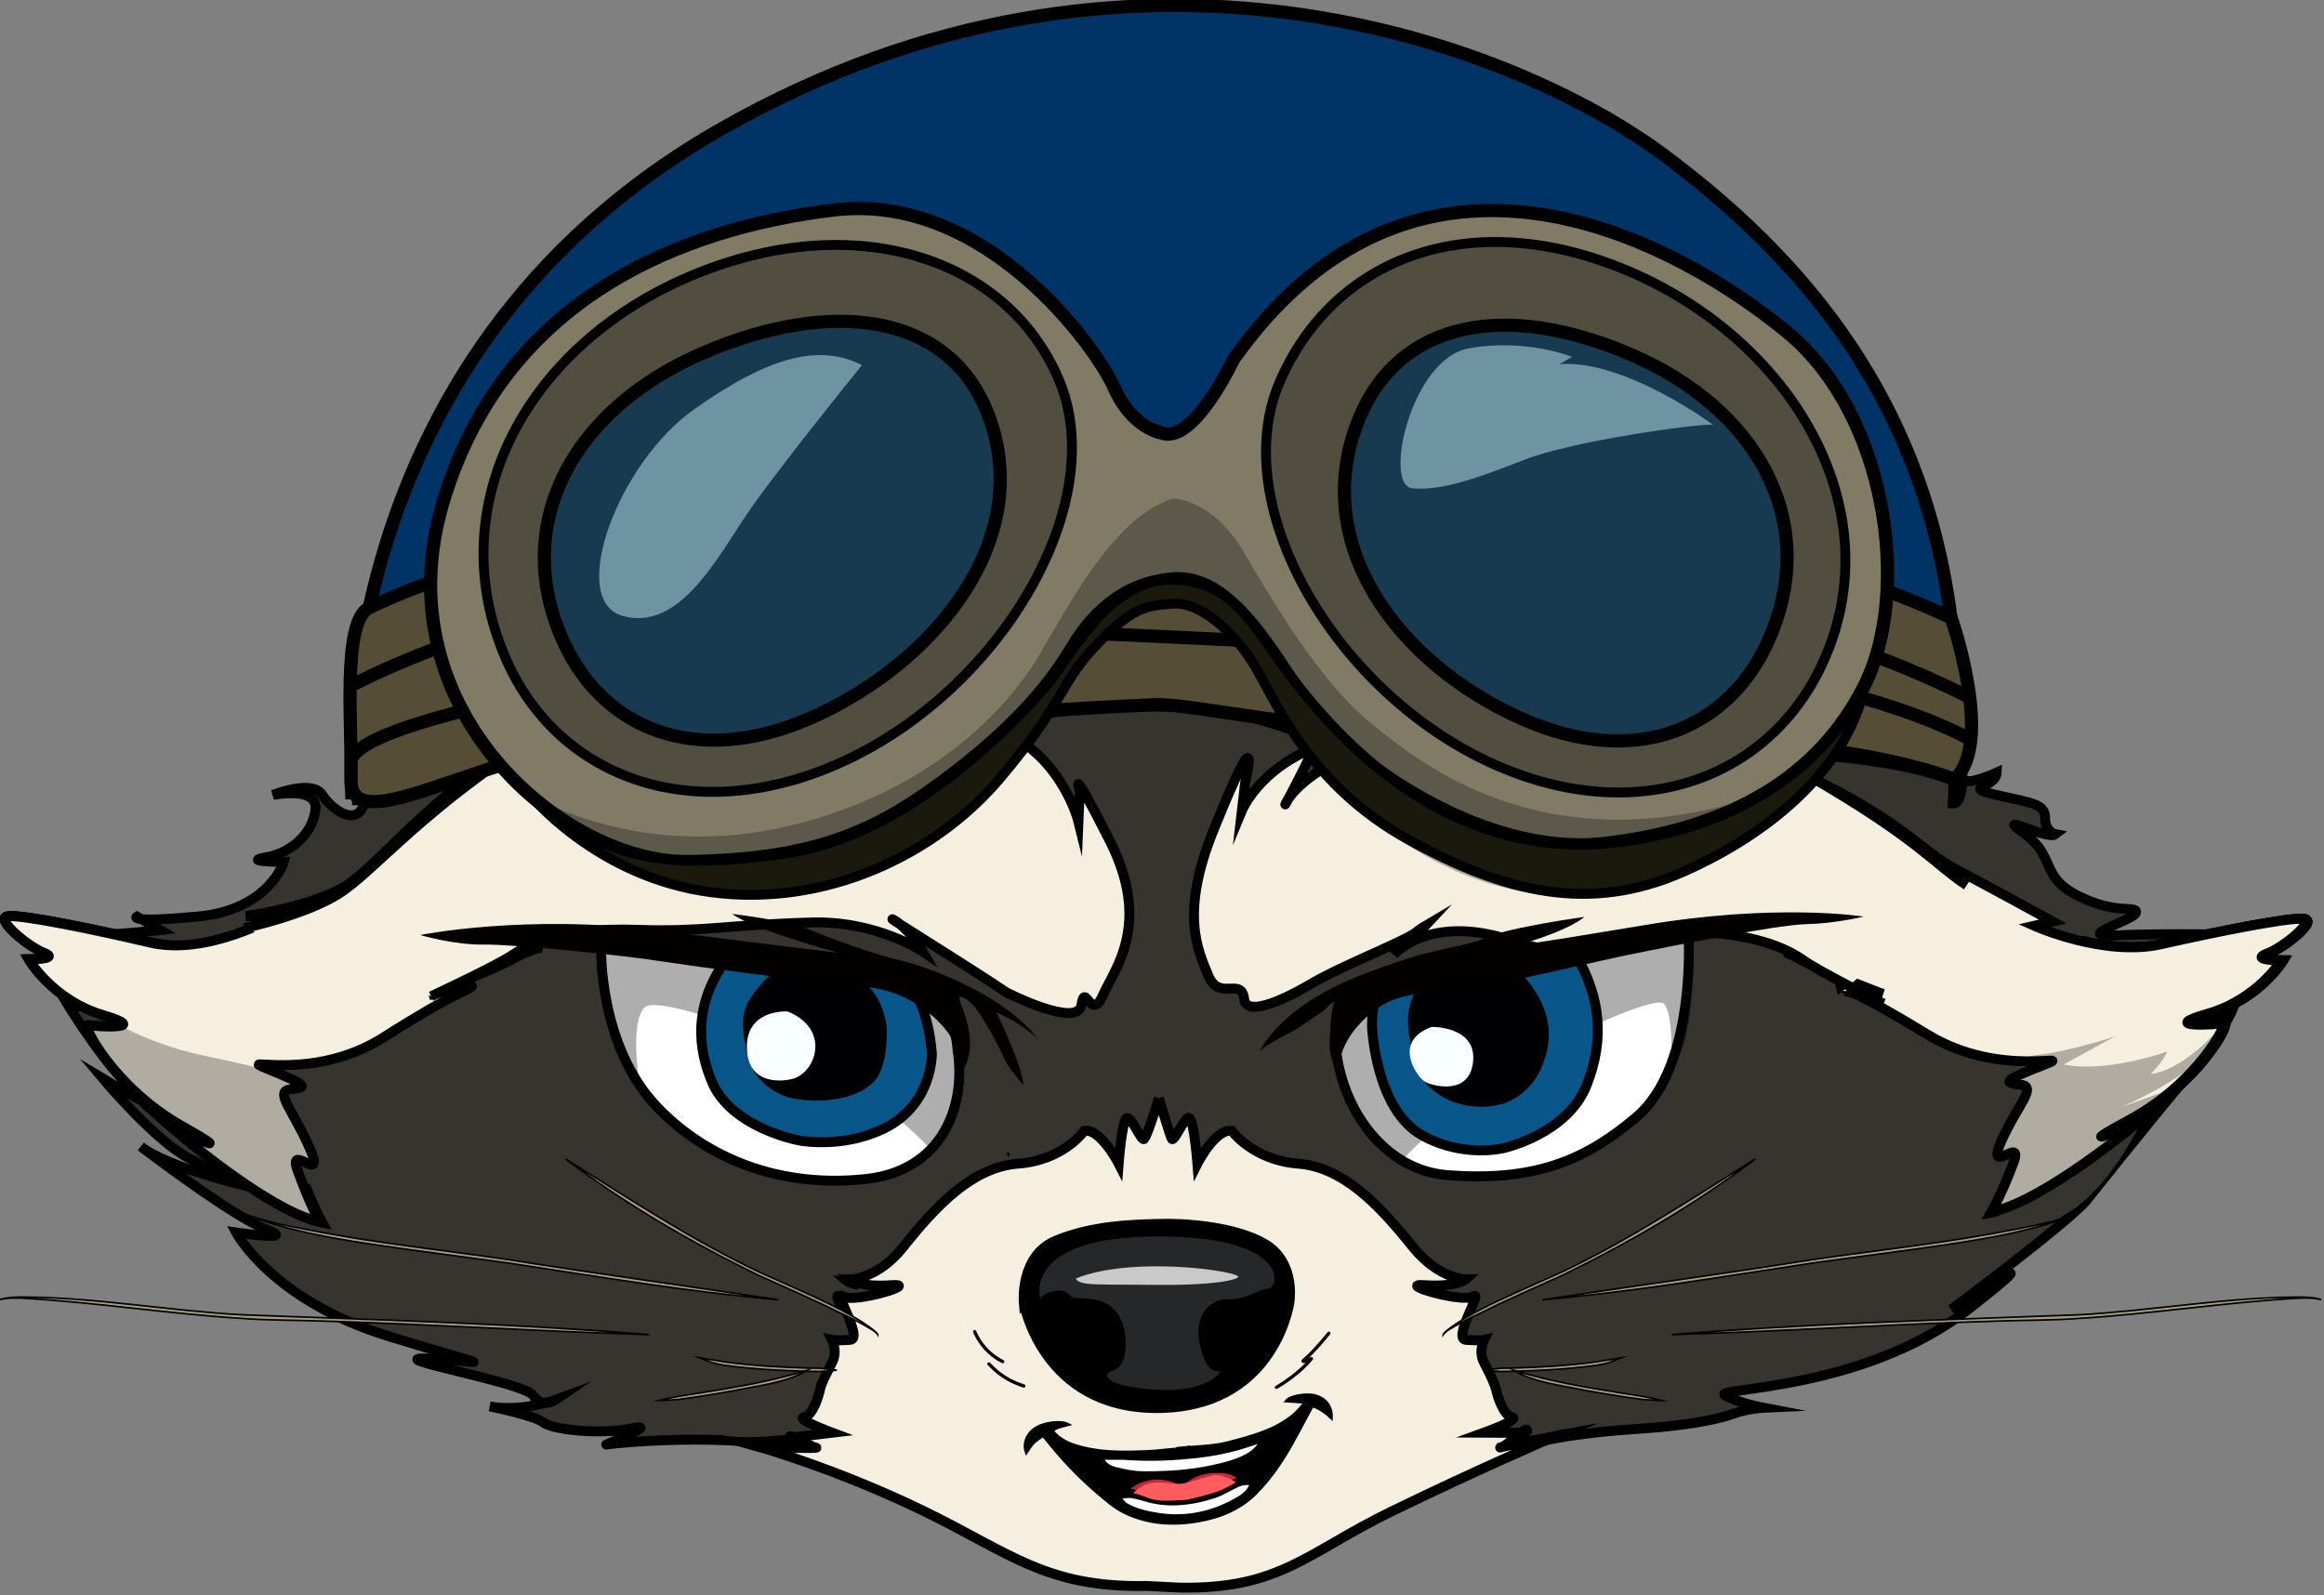 <?xml version="1.0" encoding="UTF-8" standalone="no"?>
<!-- Generator: Adobe Illustrator 28.0.0, SVG Export Plug-In . SVG Version: 6.00 Build 0)  -->

<svg
   version="1.1"
   id="Layer_1"
   x="0px"
   y="0px"
   viewBox="0 0 337.89 231.948"
   xml:space="preserve"
   sodipodi:docname="Fox SVG (character) (smil.svg"
   inkscape:version="1.3.2 (091e20e, 2023-11-25, custom)"
   width="337.89"
   height="231.948"
   xmlns:inkscape="http://www.inkscape.org/namespaces/inkscape"
   xmlns:sodipodi="http://sodipodi.sourceforge.net/DTD/sodipodi-0.dtd"
   xmlns="http://www.w3.org/2000/svg"
   xmlns:svg="http://www.w3.org/2000/svg"><rect x="0" y="0" width="337.89" height="231.948" fill="#808080" stroke="none"/><defs
   id="defs457" /><sodipodi:namedview
   id="namedview457"
   pagecolor="#505050"
   bordercolor="#ffffff"
   borderopacity="1"
   inkscape:showpageshadow="0"
   inkscape:pageopacity="0"
   inkscape:pagecheckerboard="1"
   inkscape:deskcolor="#505050"
   inkscape:zoom="1.1341432"
   inkscape:cx="154.30151"
   inkscape:cy="188.6887"
   inkscape:window-width="1920"
   inkscape:window-height="991"
   inkscape:window-x="-9"
   inkscape:window-y="-9"
   inkscape:window-maximized="1"
   inkscape:current-layer="Layer_1" />
<style
   type="text/css"
   id="style1">
	.st0{fill:#43392E;stroke:#000000;stroke-width:4;stroke-miterlimit:10;}
	.st1{fill:#F4EFDF;stroke:#000000;stroke-width:3;stroke-miterlimit:10;}
	.st2{opacity:0.28;enable-background:new    ;}
	.st3{fill:#003366;stroke:#000000;stroke-width:4;stroke-miterlimit:10;}
	.st4{fill:#011E35;}
	.st5{fill:none;stroke:#000000;stroke-width:3;stroke-miterlimit:10;}
	.st6{fill:#635F3B;}
	.st7{fill:#FFFFFF;stroke:#000000;stroke-width:3;stroke-miterlimit:10;}
	.st8{fill:#37342F;stroke:#000000;stroke-width:3;stroke-miterlimit:10;}
	.st9{fill:#59493D;}
	.st10{fill:#4F4F4F;stroke:#000000;stroke-width:3;stroke-miterlimit:10;}
	.st11{fill:#4F4F4F;stroke:#000000;stroke-width:3;stroke-miterlimit:10;}
	.st12{fill:#4F4F4F;stroke:#000000;stroke-width:3;stroke-miterlimit:10.001;}
	.st13{fill:#A7A9A7;stroke:#000000;stroke-width:3;stroke-miterlimit:10;}
	.st14{fill:none;stroke:#000000;stroke-miterlimit:10;}
	.st15{fill:#003366;}
	.st16{fill:#43392E;}
	.st17{fill:none;stroke:#000000;stroke-width:2;stroke-miterlimit:10;}
	.st18{fill:#7C735F;stroke:#000000;stroke-width:4;stroke-miterlimit:10;}
	.st19{fill:#A09989;}
	.st20{fill:#011E35;stroke:#000000;stroke-width:5;stroke-miterlimit:10;}
	.st21{fill:#D8D8D8;}
	.st22{fill:none;stroke:#000000;stroke-width:2;stroke-linecap:round;stroke-linejoin:round;stroke-miterlimit:10;}
	.st23{fill:#5B5445;stroke:#000000;stroke-width:4;stroke-miterlimit:10;}
	.st24{opacity:0.43;enable-background:new    ;}
	.st25{fill:#DDDDDD;stroke:#000000;stroke-width:3;stroke-miterlimit:10;}
	.st26{fill:#756F65;}
	.st27{fill:#F4EFDF;}
	.st28{fill:#FFFFFF;stroke:#000000;stroke-width:4;stroke-miterlimit:10;}
	.st29{fill:#3A0F0F;}
	.st30{display:none;}
	.st31{display:inline;}
	.st32{fill:#3F0E0E;}
	.st33{fill:none;stroke:#000000;stroke-linecap:round;stroke-linejoin:round;stroke-miterlimit:10;}
	.st34{stroke:#000000;stroke-width:3;stroke-miterlimit:10;}
	.st35{fill:#262728;}
	.st36{opacity:0.75;fill:#FFFFFF;enable-background:new    ;}
	.st37{display:inline;fill:#37342F;}
	.st38{fill:#3F0E0E;stroke:#000000;stroke-width:3;stroke-miterlimit:10;}
	.st39{fill:#37342F;}
	.st40{stroke:#000000;stroke-miterlimit:10;}
	.st41{fill:#FFFFFF;}
	.st42{fill:#CA2639;stroke:#000000;stroke-width:2;stroke-miterlimit:10;}
	.st43{fill:#FF5C60;}
	.st44{fill:#AA9D7B;stroke:#000000;stroke-width:0.5;stroke-miterlimit:10;}
	.st45{opacity:0.32;enable-background:new    ;}
	.st46{fill:#09568A;stroke:#000000;stroke-width:3;stroke-miterlimit:10;}
	.st47{fill:#000002;}
	.st48{fill:#FAFFFF;}
	.st49{fill:#030000;}
	.st50{display:inline;fill:#030000;}
	.st51{fill:#564D36;stroke:#000000;stroke-width:4;stroke-miterlimit:10;}
	.st52{fill:none;stroke:#000000;stroke-width:4;stroke-miterlimit:10;}
	.st53{fill:#817B66;stroke:#000000;stroke-width:4;stroke-miterlimit:10;}
	.st54{fill:#514E3F;stroke:#000000;stroke-width:3;stroke-miterlimit:10;}
	.st55{fill:#262314;stroke:#000000;stroke-width:3;stroke-miterlimit:10;}
	.st56{fill:#173A50;stroke:#000000;stroke-width:4;stroke-miterlimit:10;}
	.st57{opacity:0.86;fill:#7CA3B0;enable-background:new    ;}
</style>
<g
   id="Layer_1_00000000195485673124976050000012168667985312893366_"
   transform="translate(-250.701,-678.307)">
</g>















<g
   id="wide_opened_mouth"
   class="st30"
   transform="translate(-250.701,-678.307)">
	<g
   id="Mouth_copy_2"
   class="st31">
		<path
   class="st27"
   d="m 510.4,830.1 c 0,0 11.5,11.4 30.7,10.1 19.1,-1.3 24.3,-7.9 30.2,-8.8 5.9,-0.9 38.2,3.4 33.1,13.7 -5.1,10.3 -25.6,30.2 -67.9,26 -42.2,-4.2 -52.1,-13.4 -55.2,-20.8 -3.1,-7.4 4.4,-17.8 29.1,-20.2 z"
   id="path302" />
		<g
   id="g304">
			<path
   class="st32"
   d="m 573.3,848.6 c -6.8,-6.5 -17,-9.5 -29.5,-8.6 0,0 -0.4,0 -0.4,-0.1 -29.4,2.2 -36.2,17.6 -37.8,23.9 0,0.1 0.1,0.2 0.2,0.3 4.2,-1.1 9.5,-1.6 11.9,-1.8 4.3,-0.3 8.1,-0.3 10.1,0.1 4,0.7 8.9,1.4 14.7,1 4.4,-0.3 8.7,-1.1 13.3,-2.6 3.1,-1 6.6,-1.7 10.5,-1.9 4.6,-0.3 9.1,-0.1 13.7,0.2 -0.7,-2.3 -2.6,-6.6 -6.7,-10.5 z"
   id="path303" />
			<path
   d="m 575.9,860 c 0.8,0 1.5,0.1 2.3,0.1 0.4,0 0.8,0 1.1,0 0.1,0 0.2,0 0.2,0 h 0.1 c 0.2,0 0.3,-0.1 0.5,-0.1 h 0.1 c 0,0 0,0 0.1,0 0.1,0 0.1,-0.1 0.2,-0.1 v 0 0 l 0.1,-0.1 0.1,-0.1 v 0 0 c 0,-0.2 0.1,-0.3 0.1,-0.5 v 0 0 -0.1 c 0,-0.1 0,-0.2 0,-0.3 0,-0.2 0,-0.3 0,-0.5 0,-0.1 0,-0.1 0,-0.2 v 0 0 c 0,-0.1 0,-0.2 0,-0.3 0,-0.2 -0.1,-0.4 -0.1,-0.5 -0.1,-0.4 -0.2,-0.7 -0.3,-1.1 v 0 0 -0.1 c 0,-0.1 -0.1,-0.2 -0.1,-0.2 -0.1,-0.1 -0.1,-0.2 -0.2,-0.3 -0.1,-0.1 -0.1,-0.3 -0.1,-0.4 -3.6,-7.1 -13.3,-18.1 -36.2,-16.6 -0.1,0 -0.3,0 -0.4,0 -27.3,2 -35.8,15.6 -38.4,23 0.1,1 0.4,2 0.9,2.8 0.4,0.6 1.1,0.8 1.7,0.9 h 0.1 c 3,-0.7 6.7,-1.1 10.2,-1.4 4.2,-0.3 7.9,-0.2 9.7,0 4.1,0.8 9,1.5 14.9,1.1 l -0.2,-3 c -5.7,0.4 -10.4,-0.3 -14.4,-0.9 -2.1,-0.4 -6,-0.4 -10.4,-0.1 -2.1,0.1 -6.1,0.5 -9.9,1.3 2.4,-6.8 10.4,-18.8 35.9,-20.7 h 0.4 c 12.1,-0.8 22,2 28.5,8.2 2.9,2.7 4.6,5.6 5.6,7.7 -3.9,-0.2 -7.8,-0.3 -11.6,0 -4.1,0.3 -7.6,0.9 -10.9,1.9 -4.4,1.4 -8.7,2.3 -13,2.6 l 0.2,3 c 4.1,-0.3 8.6,-1.1 13.7,-2.7 3.3,-1 6.7,-1.7 10.3,-1.9 2.9,-0.2 5.9,-0.2 9,-0.1 -0.2,-0.2 0,-0.3 0.2,-0.3 z"
   id="path304" />
		</g>
	</g>
</g>

<g
   class="st30"
   id="g321"
   transform="translate(-250.701,-678.307)">
	<path
   class="st37"
   d="m 503.2,753.5 c 0,0 -43,27.3 -71.7,60.6 -12.7,14.7 -30.7,22.4 -23.5,24.5 7.2,2.1 21.4,0 25,0 3.5,0 189.5,10.8 232.5,-1.8 0,0 -7,-36.5 -27.7,-52.2 -20.7,-15.7 -75.1,-44.7 -95.9,-48 -20.8,-3.3 -35.2,13.9 -38.7,16.9 z"
   id="path311" />
	<g
   id="White_mouth_00000078005877805800247390000007419957079329206405_"
   class="st31">
		<path
   class="st1"
   d="m 541.8,736.6 c 0,0 3.2,10.9 3.9,12.3 0.7,1.5 4,-7.2 5.4,-6.2 1.4,1 2.4,13.8 2.4,13.8 0,0 5.3,-10.5 10.4,-10 0,0 6.4,8.9 20.1,10 13.8,1 24.8,12.7 34.8,25.2 8.1,10 16.2,9.9 16.2,9.9 0,0 -2.6,2.4 -12.3,1.8 -9.6,-0.7 11.1,5.5 14.5,3.4 3.3,-2.2 -6.4,12.9 -2.2,13.2 4.2,0.3 5.5,0 5.5,0 0,0 -1.8,3.5 0,6.9 1.8,3.4 3.1,6.2 3.6,8 0.4,1.9 2.2,8 4.9,8.6 2.8,0.6 -8.6,4.7 -8.6,4.7 0,0 13,0.1 13.1,-0.2 1,-3.2 -6,4.5 -8.1,4.7 -2.1,0.2 16.6,-3.4 16.6,-3.4 0,0 -23.1,9.9 -49.2,22.6 -26.2,12.7 -36.7,31.1 -67.4,30.5 h -9.1 c -30.6,0.6 -39.7,-17.8 -65.9,-30.5 -26.2,-12.7 -49.2,-19.2 -49.2,-19.2 0,0 18.6,0.3 16.6,0 -2,-0.3 -8.1,-4.7 -8.1,-3.1 0,0.2 13.1,-1.4 13.1,-1.4 0,0 -11.3,-4.2 -8.6,-4.7 2.8,-0.6 4.5,-6.7 4.9,-8.6 0.4,-1.9 1.9,-4.6 3.6,-8 1.8,-3.4 0,-6.9 0,-6.9 0,0 1.4,0.3 5.5,0 4.2,-0.3 -5.5,-15.4 -2.2,-13.2 3.3,2.2 24.1,-4.1 14.5,-3.4 -9.6,0.7 -12.3,-1.8 -12.3,-1.8 0,0 8.3,0.1 16.2,-9.9 10,-12.6 21.1,-24.2 34.8,-25.2 13.8,-1 20.1,-10 20.1,-10 5,-0.6 10.4,10 10.4,10 0,0 1,-12.9 2.4,-13.8 1.4,-0.9 4.7,7.7 5.4,6.2 1.1,-1.5 4.3,-12.3 4.3,-12.3"
   id="path312" />
	</g>
	<g
   id="wide_opened_mouth_00000027589512892454482830000005802836717495677617_"
   class="st31">
		<g
   id="Mouth_copy_2_00000169522191760841552690000001075496521837221762_">
			<path
   class="st27"
   d="m 510.4,830.1 c 0,0 13.8,9.8 33,8.5 19.1,-1.3 22,-6.3 27.9,-7.2 5.9,-0.9 38.2,3.4 33.1,13.7 -5.1,10.3 -25.6,30.2 -67.9,26 -42.2,-4.2 -52.1,-13.4 -55.2,-20.8 -3.1,-7.4 4.4,-17.8 29.1,-20.2 z"
   id="path313" />
			<ellipse
   class="st38"
   cx="544"
   cy="861"
   rx="31.8"
   ry="22.4"
   id="ellipse313" />
		</g>
	</g>
	<g
   id="Nose_00000016773263756968708530000002722518437659678134_"
   class="st31">
		<g
   id="g320">
			<g
   id="g316">
				<path
   class="st33"
   d="m 485.9,807.5 c 0,0 2.1,5.9 8.5,9.1"
   id="path314" />
				<path
   class="st33"
   d="m 490.2,817.3 c 0.8,0.6 3.5,4.4 10.6,6.7"
   id="path315" />
				<path
   class="st33"
   d="m 593.4,808 c 0,0 -4.8,5.9 -7.1,7.7 -2.4,1.9 1.8,0 1.8,0 0,0 -3.4,4.5 -10.6,8.7"
   id="path316" />
			</g>
			<g
   id="g319">
				<path
   class="st34"
   d="m 500.8,798.8 c 0,0 -1.3,-14.3 9.7,-18.9 11,-4.6 23.2,-4.9 31.1,-5.1 7.9,-0.3 23.5,0.8 32.4,6.1 8.9,5.3 7.7,16.1 7.4,17.9 -0.3,1.8 -5.5,31.9 -40.3,31.9 -34.7,0 -40.3,-31.9 -40.3,-31.9 z"
   id="path317" />
				<path
   class="st35"
   d="m 505.8,797.7 c 0,0 -5.9,-18.9 35,-19.1 40.9,-0.2 37.8,15.6 34.2,15.8 -3,0.2 -7.1,3.6 -12.5,3.3 -4.1,-0.2 -10.5,3.8 -8.2,14 2.3,10.2 6.1,7.1 6.1,7.9 0,0.8 -5.1,6.1 -17.4,5.6 -12.3,-0.5 -17.1,-2.6 -16.9,-4.6 0.3,-2 5.1,0 5.6,-8.2 0.5,-8.2 -3.3,-13.5 -9.2,-14.6 -5.9,-1 -6.4,0.3 -8.2,-1.8 -1.9,-2.1 -8,-0.3 -8.5,1.7 z"
   id="path318" />
				<path
   class="st36"
   d="m 516.6,791.4 c 0,0 6.9,-3.4 22,-3.7 15.1,-0.3 27.3,2.2 27.3,3.1 0,0.9 -7,2.7 -24.6,2.5 -17.6,-0.2 -23.7,0.4 -24.7,-1.9 z"
   id="path319" />
			</g>
		</g>
	</g>
</g>










<g
   id="Eyes_closed_00000094613395569386377330000000372584751252232630_"
   class="st30"
   transform="translate(-250.701,-678.307)">
	<g
   id="Eyes_copy_00000005232876265983138750000012599159417583179950_"
   class="st31">
		<g
   id="g416">
			<path
   class="st39"
   d="m 353.1,692.1 c 0,0 18.1,-3.3 50,0 32.7,3.4 50.4,-14.2 63.1,3.1 12.9,17.6 16.1,25.4 38.6,33.2 22.5,7.8 6.1,27.3 -10.1,27.3 -16.1,0 -39.1,24 -67.8,16.8 -28.6,-7.2 -119.7,-57.2 -73.8,-80.4 z"
   id="path415" />
			<path
   class="st39"
   d="m 723.8,692.1 c 0,0 -18.2,-3.5 -50,0 -30.7,3.4 -42.3,-14.5 -62.5,5.9 -15.4,15.5 -16.7,22.7 -39.2,30.5 -22.5,7.8 -6.1,27.3 10.1,27.3 16.2,0 39.1,24 67.8,16.8 28.5,-7.3 119.7,-57.3 73.8,-80.5 z"
   id="path416" />
		</g>
		<path
   class="st27"
   d="m 717,685.2 c 0,0 -24.8,0.5 -42,3.6 -17.2,3.1 -32.9,-3.6 -32.9,-3.6 0,0 -5.1,-4.1 22.5,-1.9 27.6,2.2 48,-21.1 84.8,-12.9 36.8,8.2 23.5,23.8 0,19.2 C 726.2,685 717,685.2 717,685.2 Z"
   id="path417" />
		<path
   class="st27"
   d="m 366.9,685.2 c 0,0 24.8,0.5 42,3.6 17.2,3.1 32.9,-3.6 32.9,-3.6 0,0 5.1,-4.1 -22.5,-1.9 -27.7,2.2 -48,-21.1 -84.8,-12.9 -36.8,8.2 -23.5,23.8 0,19.2 23.3,-4.6 32.4,-4.4 32.4,-4.4 z"
   id="path418" />
	</g>
	<g
   class="st31"
   id="g424">
		<g
   id="g420">
			<path
   class="st8"
   d="m 701.5,694.9 c 0,0 4.1,26.8 -13.8,39.6 -13.8,9.9 -28.3,16.1 -55.9,15.9 -27.6,-0.2 -39.1,-11.6 -36.4,-29.7 0.1,0 49.3,-19.8 106.1,-25.8 z"
   id="path419" />
			<path
   class="st45"
   d="m 697.5,723.2 c 0,0 -0.2,-13 -3.5,-15 -3.3,-1.9 -37.5,12.4 -45.2,17.1 -7.7,4.7 -24.8,15.9 -32.1,23.3 0,0 -15,-4.3 -17.9,-11.2 -2.9,-6.9 -6.7,-15.2 -3.2,-16.8 3.4,-1.6 30.8,-10.8 58.6,-16.9 27.9,-6.1 47.4,-8.9 47.4,-8.9 0,0 5.4,17.3 -4.1,28.4 z"
   id="path420" />
		</g>
		<g
   id="g422">
			<path
   class="st8"
   d="m 374.2,697.3 c 0,0 -2.2,21.9 14.8,36.1 11.9,9.9 32.5,19 61.7,18 23.5,-0.8 32,-14.5 30.2,-26.8 0.1,0 -46.8,-21.3 -106.7,-27.3 z"
   id="path421" />
			<path
   class="st45"
   d="m 383.8,726.8 c 0,0 -1.6,-12.6 3.1,-15.3 4.6,-2.7 48.9,10.8 64.9,20.7 16,9.9 19.4,13.6 19.4,13.6 0,0 11,-11.4 10.6,-18 -0.4,-6.6 -6.5,-8 -32,-15.2 -23.6,-6.6 -71.7,-14.9 -74.9,-15.7 -3.2,-0.7 2.9,23.8 8.9,29.9 z"
   id="path422" />
		</g>
		<path
   class="st49"
   d="m 327.7,691.2 c 0,0 30.4,-3.5 69.4,5.4 39.1,8.9 50,12.6 50,12.6 0,0 -24.3,-8.3 -29.9,-12.8 0,0 16.1,3.5 22.7,6.6 6.6,3.1 18.9,8.3 25.3,10.3 6.4,1.9 29.3,11.2 37.4,23.1 0,0 -3.4,-3.9 -11.2,-7.8 0,0 5.4,13.8 4.3,17.5 0,0 -3.9,-4.8 -4.4,-6.7 -0.5,-1.9 -4.4,-10.7 -6.5,-13.1 -2,-2.3 -4.1,-3.4 -3.9,-1.8 0.2,1.6 4.1,10.7 -2.8,16.3 0,0 2.3,-7.2 -7.9,-15.4 -7,-5.7 -14.8,-7.4 -25.5,-9.5 -10.6,-2.1 -39.8,-8.7 -51.1,-11.6 -11.2,-2.9 -43.4,-9.5 -52.3,-10.5 -8.7,-0.9 -13.6,-2.6 -13.6,-2.6 z"
   id="path423" />
		<path
   class="st49"
   d="m 592.2,724.2 c 2,-2.3 4.1,-3.4 3.9,-1.8 -0.2,1.6 -4.1,10.7 2.8,16.3 0,0 -2.3,-7.2 7.9,-15.4 7,-5.7 15.5,-5.7 26.1,-7.8 10.6,-2.1 39.2,-10.4 50.4,-13.3 11.2,-2.9 42.1,-10.8 51,-11.7 8.9,-1 17,-3.3 17,-3.3 0,0 -26.6,-0.9 -65.7,8 -39.1,8.9 -37.7,8.4 -37.7,8.4 0,0 13.7,-4.2 19.3,-8.6 0,0 -22,4.4 -28.6,7.5 -6.6,3.1 -13,3.2 -28,9.1 -6.1,2.4 -28.3,9.8 -36.3,24.2 0,0 2.2,-2.1 10,-6 z"
   id="path424" />
	</g>
</g>
<g
   id="Eyes_closed"
   class="st30"
   transform="translate(-250.701,-678.307)">
	<g
   id="Eyes_copy"
   class="st31">
		<g
   id="g426">
			<path
   class="st39"
   d="m 358.1,689.9 c 0,0 12.7,-6.3 44.6,-2.8 26.6,-1.1 41,-7.1 66,5.4 25.3,16.3 24.9,10.9 39.7,27 16.2,17.7 3.3,30.5 -12.9,30.5 -16.1,0 -39.1,25.8 -67.8,18.1 -28.6,-7.8 -115.5,-53.3 -69.6,-78.2 z"
   id="path425" />
			<path
   class="st39"
   d="m 715.9,686.9 c 0,0 -15.7,-4 -58.5,6.4 -23.9,-10.4 -43.7,-8.2 -72.3,15.7 -10.2,6 -13.4,3.4 -19.6,12.5 -13.5,19.9 1.2,28.6 17.4,28.6 16.2,0 39.1,25.8 67.8,18.1 28.6,-7.9 130.3,-66.6 65.2,-81.3 z"
   id="path426" />
		</g>
		<path
   class="st27"
   d="m 718.5,683.5 c 0,0 -4.7,-5.9 -59.1,5.7 -6.4,1.4 -15.5,-5 -27.6,-4.6 0,0 8.2,-10.3 35.7,-7.5 37.6,3.7 57.8,-24.4 82.7,-18.7 36.7,17.3 25.2,38.1 1.7,33.2 -13,2 -33.4,-8.1 -33.4,-8.1 z"
   id="path427" />
		<path
   class="st27"
   d="m 354,686 c 0,0 5.6,-4 57.4,-2.9 17.5,0.4 31.2,-8.8 31.2,-8.8 0,0 2,1.1 -25.6,3.5 -27.7,2.4 -47.3,-15.5 -82.4,-15.1 -36.8,8.8 -21.3,36.2 2.2,31.2 C 346.2,689 354,686 354,686 Z"
   id="path428" />
	</g>
	<g
   class="st31"
   id="g430">
		<path
   class="st8"
   d="m 704.2,691.4 c 0,0 1.9,34.6 -17,49.4 -14.6,11.5 -29.5,18.1 -57,15.5 -27.5,-2.6 -38,-18.2 -33.9,-41.1 0.1,0.1 50.6,-21 107.9,-23.8 z"
   id="path429" />
		<path
   class="st45"
   d="m 697.8,727.3 c 0,0 0.9,-16.6 -2.3,-19.5 -3.1,-2.7 -38.4,12.6 -46.5,18 -8.1,5.3 -26,18.2 -33.9,27 0,0 -14.6,-6.8 -16.9,-15.9 -2.3,-9.1 -5.4,-20 -1.8,-21.8 3.5,-1.8 31.6,-11.2 59.8,-16.6 28.3,-5.4 48,-7.3 48,-7.3 0,0 4.1,22.7 -6.4,36.1 z"
   id="path430" />
	</g>
	<g
   class="st31"
   id="g432">
		<path
   class="st8"
   d="m 373,695.1 c 0,0 -0.1,27.5 18.2,43.5 12.8,11.1 34.2,20.4 63.2,16.1 23.3,-3.4 30.5,-21.4 27.5,-36.5 0.1,0 -48.6,-21.7 -108.9,-23.1 z"
   id="path431" />
		<path
   class="st45"
   d="m 385.4,730.9 c 0,0 -2.8,-15.5 1.6,-19.4 4.3,-3.8 49.7,8.4 66.6,19.1 16.9,10.7 20.6,15 20.6,15 0,0 9.9,-15.3 8.9,-23.5 -1,-8.2 -7.2,-9.3 -33.3,-15.7 -24.1,-5.8 -72.8,-11.2 -76.1,-11.9 -3.3,-0.5 5.1,29.4 11.7,36.4 z"
   id="path432" />
	</g>
	<path
   class="st50"
   d="m 326.1,692.1 c 0,0 30,-6.4 69.6,-0.3 39.8,6.1 51,9.1 51,9.1 0,0 -25.5,-9.1 -31.4,-14.5 0,0 15.1,4.4 22.9,6.9 7,2.3 20.3,8.7 26.9,10.3 6.6,1.5 30.2,9.4 39.4,21.4 0,0 -3.8,-3.9 -11.9,-7.4 0,0 6.7,14.3 5.9,18.4 0,0 -4.3,-4.8 -5,-6.8 -0.7,-2 -5.4,-11.1 -7.7,-13.4 -2.2,-2.3 -4.4,-3.3 -4.1,-1.6 0.4,1.7 5.1,11.1 -1.2,17.7 0,0 1.6,-7.9 -9.3,-15.8 -7.5,-5.5 -15.4,-6.6 -26.3,-7.9 -10.8,-1.3 -40.5,-5.8 -52,-7.9 -11.4,-2.1 -44.1,-6.3 -53.1,-6.6 -8.6,-0.2 -13.7,-1.6 -13.7,-1.6 z"
   id="path433" />
	<path
   class="st50"
   d="m 595.4,715.8 c 2.2,-2.4 1.8,-3.7 1.5,-2 -0.3,1.7 -5,11.4 1.5,18.1 0,0 -1.7,-8.1 9.1,-16.3 7.4,-5.7 15.9,-5.1 26.7,-6.6 10.7,-1.5 39.9,-8.5 51.3,-10.9 11.4,-2.4 42.9,-8.7 51.8,-9.1 9,-0.4 17.2,-2.4 17.2,-2.4 0,0 -26.5,-3 -66.2,3.9 -39.7,6.9 -38.3,6.4 -38.3,6.4 0,0 14,-3.6 19.9,-8 0,0 -22.3,3.2 -29.1,6.1 -6.8,2.9 -13.2,2.6 -28.7,7.9 -6.3,2.2 -26.3,5.6 -33.8,24.2 0,0 4.1,-4.2 10.3,-8.6 z"
   id="path434" />
	<g
   id="Opened_eye_cover_happy_00000152978511514586613250000006489681951972032926_"
   class="st31">
		<g
   id="g435">
			<path
   class="st49"
   d="m 463.4,709.2 c 2.4,-0.4 4.8,-0.7 7.2,-0.7 2.1,0 4.2,0.2 6.2,0.5 8.4,0.6 14.5,4.9 20.7,9.7 5.6,3.2 8,7.3 8,7.3 -10,-16.5 -32.5,-24.8 -39,-26.3 -6.6,-1.5 -20.4,-1.8 -27.4,-4.8 -7,-3 -22.3,-7.2 -22.3,-7.2 6.4,4.9 31.4,9.7 31.4,9.7 0,0 -13.7,-1.6 -52.9,-6.8 -39.2,-5.1 -70.3,1.4 -70.3,1.4 0,0 10.2,3.1 18.8,2.8 8.7,-0.1 40.8,3.2 52.3,5.1 11.4,1.8 40.8,5.8 51.4,6.7 6,0.5 11.1,1 15.9,2.6 z"
   id="path435" />
		</g>
		<g
   id="g436">
			<path
   class="st49"
   d="m 657,699.7 c 17.3,-2.5 34.7,-5.3 52.2,-5.2 13.7,-2.6 30.4,-5.7 36.5,-5.8 9,-0.2 17.4,-2.3 17.4,-2.3 0,0 -26.2,-4.2 -66.5,2.6 -40.2,6.7 -35.8,5.1 -35.8,5.1 0,0 8.1,-4.6 18.1,-7.5 0,0 -24.1,2.6 -31.1,5.8 -7.1,3.1 -12.4,3 -28.2,8.7 -0.3,0.1 -0.6,0.2 -0.9,0.3 12.9,0.6 25.6,-0.1 38.3,-1.7 z"
   id="path436" />
		</g>
	</g>
</g>

<g
   id="g1"
   transform="matrix(0.479,0,0,0.479,-91.034,-193.16)"><g
     id="g12"><g
       id="Face">
	<path
   class="st8"
   d="m 541.1,874.3 c 0,0 22.9,2.4 40.5,-4.6 17.6,-7.1 52.9,-22.5 67.7,-26.8 14.9,-4.3 29.3,-5.3 40.8,-6.1 11.5,-0.8 21.2,-2.6 25.9,-4.3 4.7,-1.7 9.3,-1.9 9.3,-1.9 0,0 -7.9,-1.5 -11.7,-3.8 -3.8,-2.3 41.9,-1.2 73.8,-26 31.9,-24.8 -5.1,0 -5.1,0 0,0 36.3,-27.1 41.1,-33.2 4.9,-6.1 18.4,-23.1 30.1,-37.1 11.7,-14 14.3,-21 14.3,-21 0,0 -10.6,8.1 -19.4,16.9 -8.8,8.8 15.4,-14.1 17.8,-23.8 2.3,-9.8 6.8,-12.3 6.8,-12.3 l 7.1,-3.1 c 0,0 -32.7,-0.8 -47.3,0 -14.6,0.8 5.1,-4.6 5.6,-6.9 0.5,-2.3 -5.9,0.8 -17.6,-5.1 -11.7,-5.9 -6.5,-11.7 -16.3,-18.9 -9.9,-7.1 7,2.2 9.5,0.2 0,0 -3.2,-0.6 -3.2,-4.9 0,-4.3 -3.7,-4.5 -14.7,-7 -11.1,-2.6 -0.3,-1.9 0,-6.8 0,0 -9.9,4.5 -10.2,1.7 -0.3,-2.8 0.3,7.9 -3.1,7.7 0,0 13.4,-228.8 -230.9,-232.9 -244.3,-4.1 -251.4,203.2 -250.4,223.7 1,20.4 -10.6,11.4 -13.6,6.6 -3.1,-4.9 -15,0 -15,0 0,0 13.6,-2.8 12.9,4.3 -0.7,7.1 -7.1,13.3 -15,14.6 -7.8,1.4 5.4,1.4 5.4,1.4 0,0 -4.4,14.6 -26.2,16.6 -21.8,2 -18.4,0 -18.4,0 l 7.1,4.1 c 0,0 -24.5,2.7 -31.7,1.4 -7.1,-1.4 8.2,15.7 8.2,15.7 l 9.2,9.7 -14.3,-5 c 0,0 13,21.7 23.2,29.1 10.2,7.4 -12.1,-5.9 -12.1,-5.9 0,0 15.7,18.7 25.9,24.1 10.2,5.4 18.9,8.9 18.9,8.9 0,0 -25,-5.8 -33.2,-12.3 0,0 28,21.4 38.1,25.2 10.1,3.8 -9.2,0.9 -9.2,0.9 0,0 10.9,20.6 46.3,31.5 35.4,10.9 29.2,7.5 12.4,6.8 -16.8,-0.7 28.8,7.1 31.5,11.2 2.7,4.1 6.8,1.3 6.8,1.3 0,0 -10.3,3.8 -20,2 0,0 13.8,2.8 16.3,4.9 2.5,2.1 16.9,3.8 26.6,1.8 9.7,-2 -8.4,5.1 -7.5,4.9 0.9,-0.3 36.9,-4.2 61.9,1.9 25,6 45.7,19.1 58,23.3 12.3,4.2 25.2,8.8 47.1,7.3 z"
   id="path285" />
</g><g
       id="White_mouth">
	<path
   class="st1"
   d="m 541.8,742.1 c 0,0 3.3,9.9 4,11.2 0.7,1.4 4.1,-6.5 5.5,-5.6 1.4,0.9 2.4,12.5 2.4,12.5 0,0 5.4,-9.5 10.6,-9.1 0,0 6.5,8.1 20.4,9.1 14,0.9 25.2,11.5 35.4,22.9 8.2,9.1 16.5,9 16.5,9 0,0 -2.6,2.2 -12.5,1.6 -9.8,-0.6 11.3,5 14.7,3.1 3.4,-2 -6.5,11.7 -2.2,12 4.3,0.3 5.6,0 5.6,0 0,0 -1.8,3.2 0,6.3 1.8,3.1 3.2,5.6 3.7,7.3 0.4,1.7 2.2,7.3 5,7.8 2.8,0.5 -8.7,4.3 -8.7,4.3 0,0 13,1.3 13.3,1.3 0.3,0 -6.1,2.6 -8.2,2.8 -2.1,0.2 16.9,0 16.9,0 0,0 -23.5,5.9 -50,17.4 -26.6,11.5 -37,18.9 -68.2,18.4 h -8.3 c -31.1,0.5 -41.6,-6.9 -68.2,-18.4 -26.6,-11.5 -50,-17.4 -50,-17.4 0,0 18.9,0.3 16.9,0 -2,-0.3 -8.4,-2.8 -8.2,-2.8 0.2,0 13.3,-1.3 13.3,-1.3 0,0 -11.5,-3.8 -8.7,-4.3 2.8,-0.5 4.6,-6.1 5,-7.8 0.4,-1.7 1.9,-4.2 3.7,-7.3 1.8,-3.1 0,-6.3 0,-6.3 0,0 1.4,0.3 5.6,0 4.3,-0.3 -5.6,-14 -2.2,-12 3.4,2 24.5,-3.7 14.7,-3.1 -9.8,0.6 -12.5,-1.6 -12.5,-1.6 0,0 8.4,0.1 16.5,-9 10.2,-11.4 21.4,-22 35.4,-22.9 14,-0.9 20.4,-9.1 20.4,-9.1 5.1,-0.5 10.6,9.1 10.6,9.1 0,0 1,-11.7 2.4,-12.5 1.4,-0.8 4.8,7 5.5,5.6 0.6,-1.4 3.9,-11.2 3.9,-11.2"
   id="path294" />
</g><g
       id="Closed_mouth_00000089568677096063062580000014589333944883081361_">
	<g
   id="Mouth_copy_00000077285975337303201040000009307161942701292475_">
		<path
   class="st27"
   d="m 510.4,830.1 c 0,0 11.5,11.4 30.7,10.1 19.1,-1.3 24.3,-7.9 30.2,-8.8 5.9,-0.9 38.2,3.4 33.1,13.7 -5.1,10.3 -25.6,30.2 -67.9,26 -42.2,-4.2 -52.1,-13.4 -55.2,-20.8 -3.1,-7.4 4.4,-17.8 29.1,-20.2 z"
   id="path295" />
		<path
   d="m 515,859 c 0,0 3.4,-8.9 30.6,-12.1 27.2,-3.2 31.1,8.3 30.7,8.5 -0.4,0.4 -17,-5.1 -23.6,-3.8 -6.6,1.3 -15.1,2.4 -18.4,2.2 -3.2,-0.1 -14.1,5.5 -19.3,5.2 z"
   id="path296" />
	</g>
</g><g
       id="Smiling_with_teeth">
	<g
   id="Mouth_copy_00000031888338416989932910000006116364171551001996_">
		<path
   class="st27"
   d="m 507.2,826.4 c 0,0 11.5,11.4 30.7,10.1 19.1,-1.3 24.3,-7.9 30.2,-8.8 5.9,-0.9 38.2,3.4 33.1,13.7 -5.1,10.3 -25.6,30.2 -67.9,26 -42.2,-4.2 -52.1,-13.4 -55.2,-20.8 -3.1,-7.4 4.4,-17.8 29.1,-20.2 z"
   id="path297" />
	</g>
	<path
   class="st28"
   d="m 491.8,836.4 c 6.6,2 44.1,17.2 97.8,-2 0.4,-0.1 0.7,0.3 0.5,0.7 -2.7,5.2 -17.2,29 -50.6,29.2 -33.3,0.2 -45.8,-22.3 -48.2,-27.3 -0.2,-0.3 0.1,-0.7 0.5,-0.6 z"
   id="path298" />
</g><g
       id="curius_Mouth">
	<path
   class="st27"
   d="m 510.4,830.1 c 0,0 11.5,11.4 30.7,10.1 19.1,-1.3 24.3,-7.9 30.2,-8.8 5.9,-0.9 38.2,3.4 33.1,13.7 -5.1,10.3 -25.6,30.2 -67.9,26 -42.2,-4.2 -52.1,-13.4 -55.2,-20.8 -3.1,-7.4 4.4,-17.8 29.1,-20.2 z"
   id="path299" />
	<g
   id="g301">
		<path
   class="st29"
   d="m 547.8,845.7 c 21,-1.1 29.1,6.4 31.2,10.1 -4,-0.2 -7.9,-0.3 -11.8,-0.1 -3.4,0.2 -6.3,0.5 -9,1.2 -3.9,0.9 -7.7,1.4 -11.6,1.6 -5.2,0.3 -9.6,-0.1 -13.2,-0.5 -1.8,-0.2 -5.5,-0.2 -9.3,0 v 0 c -1.9,0.1 -6,0.4 -9.6,1 2.3,-3.9 9.6,-12 33.3,-13.3 z"
   id="path300" />
		<path
   d="m 546.5,857.2 v 0 c -5.1,0.3 -9.4,-0.1 -12.9,-0.5 -1.9,-0.2 -5.6,-0.2 -9.5,0 -1.6,0.1 -3.9,0.2 -6.2,0.5 3.6,-3.9 11.7,-8.9 30,-9.9 16.9,-0.9 24.6,3.7 27.9,7.1 -2.9,0 -5.7,-0.1 -8.6,0.1 -3.5,0.2 -6.5,0.5 -9.2,1.2 -4,0.8 -7.7,1.3 -11.5,1.5 m 0.2,3 c 3.6,-0.2 7.5,-0.7 11.8,-1.6 2.8,-0.7 5.8,-1 8.8,-1.2 4.4,-0.2 9.1,-0.1 13.8,0.2 v 0 c 0.5,0 -3.6,-14.8 -33.3,-13.2 -33.5,1.8 -35.5,16.9 -35.5,16.9 2.8,-0.9 7.7,-1.3 12,-1.5 3.9,-0.2 7.4,-0.2 9,0 3.7,0.3 8.2,0.6 13.4,0.4 z"
   id="path301" />
	</g>
</g><g
       id="Nose">
	<g
   id="g311">
		<g
   id="g307">
			<path
   class="st33"
   d="m 485.8,813.6 c 0,0 2.1,5.9 8.5,9.1"
   id="path305" />
			<path
   class="st33"
   d="m 490.1,823.4 c 0.8,0.6 3.5,4.4 10.6,6.7"
   id="path306" />
			<path
   class="st33"
   d="m 593.3,814.1 c 0,0 -4.8,5.9 -7.1,7.7 -2.4,1.9 1.8,0 1.8,0 0,0 -3.4,4.5 -10.6,8.7"
   id="path307" />
		</g>
		<g
   id="g310">
			<path
   class="st34"
   d="m 500.7,804.9 c 0,0 -1.3,-14.3 9.7,-18.9 11,-4.6 23.2,-4.9 31.1,-5.1 7.9,-0.3 23.5,0.8 32.4,6.1 8.9,5.3 7.7,16.1 7.4,17.9 -0.3,1.8 -5.5,31.9 -40.3,31.9 -34.7,0 -40.3,-31.9 -40.3,-31.9 z"
   id="path308" />
			<path
   class="st35"
   d="m 505.7,803.8 c 0,0 -5.9,-18.9 35,-19.1 40.9,-0.2 37.8,15.6 34.2,15.8 -3,0.2 -7.1,3.6 -12.5,3.3 -4.1,-0.2 -10.5,3.8 -8.2,14 2.3,10.2 6.1,7.1 6.1,7.9 0,0.8 -5.1,6.1 -17.4,5.6 -12.3,-0.5 -17.1,-2.6 -16.9,-4.6 0.3,-2 5.1,0 5.6,-8.2 0.5,-8.2 -3.3,-13.5 -9.2,-14.6 -5.9,-1 -6.4,0.3 -8.2,-1.8 -1.8,-2.1 -8,-0.3 -8.5,1.7 z"
   id="path309" />
			<path
   class="st36"
   d="m 516.5,797.5 c 0,0 6.9,-3.4 22,-3.7 15.1,-0.3 27.3,2.2 27.3,3.1 0,0.9 -7,2.7 -24.6,2.5 -17.6,-0.2 -23.7,0.4 -24.7,-1.9 z"
   id="path310" />
		</g>
	</g>
</g><g
       id="happy_smiling">
	<path
   class="st39"
   d="m 503.2,753.5 c 0,0 -43,27.3 -71.7,60.6 -12.7,14.7 -30.7,22.4 -23.5,24.5 7.2,2.1 21.4,0 25,0 3.5,0 189.5,10.8 232.5,-1.8 0,0 -7,-36.5 -27.7,-52.2 -20.7,-15.7 -75.1,-44.7 -95.9,-48 -20.8,-3.3 -35.2,13.9 -38.7,16.9 z"
   id="path321" />
	<g
   id="White_mouth_00000108305958437854901020000013767503256622189185_">
		<path
   class="st1"
   d="m 541.8,736.6 c 0,0 3.2,10.9 3.9,12.3 0.7,1.5 4,-7.2 5.4,-6.2 1.4,1 2.4,13.8 2.4,13.8 0,0 5.3,-10.5 10.4,-10 0,0 6.4,8.9 20.1,10 13.8,1 24.8,12.7 34.8,25.2 8.1,10 16.2,9.9 16.2,9.9 0,0 -2.6,2.4 -12.3,1.8 -9.6,-0.7 11.1,5.5 14.5,3.4 3.3,-2.2 -6.4,12.9 -2.2,13.2 4.2,0.3 5.5,0 5.5,0 0,0 -1.8,3.5 0,6.9 1.8,3.4 3.1,6.2 3.6,8 0.4,1.9 2.2,8 4.9,8.6 2.8,0.6 -8.6,4.7 -8.6,4.7 0,0 13,0.1 13.1,-0.2 1,-3.2 -6,4.5 -8.1,4.7 -2.1,0.2 16.6,-3.4 16.6,-3.4 0,0 -23.1,9.9 -49.2,22.6 -26.2,12.7 -34.1,23.9 -64.9,23.3 l -9.8,-0.5 c -30.6,0.6 -41.6,-10.1 -67.8,-22.8 -26.2,-12.7 -49.2,-19.2 -49.2,-19.2 0,0 18.6,0.3 16.6,0 -2,-0.3 -8.1,-4.7 -8.1,-3.1 0,0.2 13.1,-1.4 13.1,-1.4 0,0 -11.3,-4.2 -8.6,-4.7 2.8,-0.6 4.5,-6.7 4.9,-8.6 0.4,-1.9 1.9,-4.6 3.6,-8 1.8,-3.4 0,-6.9 0,-6.9 0,0 1.4,0.3 5.5,0 4.2,-0.3 -5.5,-15.4 -2.2,-13.2 3.3,2.2 24.1,-4.1 14.5,-3.4 -9.6,0.7 -12.3,-1.8 -12.3,-1.8 0,0 8.3,0.1 16.2,-9.9 10,-12.6 21.1,-24.2 34.8,-25.2 13.8,-1 20.1,-10 20.1,-10 5,-0.6 10.4,10 10.4,10 0,0 1,-12.9 2.4,-13.8 1.4,-0.9 4.7,7.7 5.4,6.2 1.2,-1.5 4.4,-12.3 4.4,-12.3"
   id="path322" />
	</g>
	<g
   id="wide_opened_mouth_00000011019843952802046520000000793552122051923377_">
		<g
   id="Mouth_copy_2_00000081635500665055013130000015813021331753139875_">
			<path
   class="st27"
   d="m 510.4,830.1 c 0,0 13.8,13 33,11.3 19.1,-1.7 22,-8.4 27.9,-9.6 5.9,-1.2 38.2,4.5 33.1,18.2 -5.1,13.7 -26.6,34.9 -69,29.3 -42.2,-5.6 -51.1,-12.5 -54.2,-22.3 -3,-9.9 4.5,-23.7 29.2,-26.9 z"
   id="path323" />
		</g>
	</g>
	<g
   id="Nose_00000094620348723674985260000016439672473829719183_">
		<g
   id="g330">
			<g
   id="g326">
				<path
   class="st33"
   d="m 485.9,807.5 c 0,0 2.1,5.9 8.5,9.1"
   id="path324" />
				<path
   class="st33"
   d="m 490.2,817.3 c 0.8,0.6 3.5,4.4 10.6,6.7"
   id="path325" />
				<path
   class="st33"
   d="m 593.4,808 c 0,0 -4.8,5.9 -7.1,7.7 -2.4,1.9 1.8,0 1.8,0 0,0 -3.4,4.5 -10.6,8.7"
   id="path326" />
			</g>
			<g
   id="g329">
				<path
   class="st34"
   d="m 500.8,798.8 c 0,0 -1.3,-14.3 9.7,-18.9 11,-4.6 23.2,-4.9 31.1,-5.1 7.9,-0.3 23.5,0.8 32.4,6.1 8.9,5.3 7.7,16.1 7.4,17.9 -0.3,1.8 -5.5,31.9 -40.3,31.9 -34.7,0 -40.3,-31.9 -40.3,-31.9 z"
   id="path327" />
				<path
   class="st35"
   d="m 505.8,797.7 c 0,0 -5.9,-18.9 35,-19.1 40.9,-0.2 37.8,15.6 34.2,15.8 -3,0.2 -7.1,3.6 -12.5,3.3 -4.1,-0.2 -10.5,3.8 -8.2,14 2.3,10.2 6.1,7.1 6.1,7.9 0,0.8 -5.1,6.1 -17.4,5.6 -12.3,-0.5 -17.1,-2.6 -16.9,-4.6 0.3,-2 5.1,0 5.6,-8.2 0.5,-8.2 -3.3,-13.5 -9.2,-14.6 -5.9,-1 -6.4,0.3 -8.2,-1.8 -1.9,-2.1 -8,-0.3 -8.5,1.7 z"
   id="path328" />
				<path
   class="st36"
   d="m 516.6,791.4 c 0,0 6.9,-3.4 22,-3.7 15.1,-0.3 27.3,2.2 27.3,3.1 0,0.9 -7,2.7 -24.6,2.5 -17.6,-0.2 -23.7,0.4 -24.7,-1.9 z"
   id="path329" />
			</g>
		</g>
	</g>
	<g
   id="g335">
		<g
   id="g333">
			<path
   class="st40"
   d="m 588.7,826.9 c -2.5,-0.5 -7.1,0.3 -8.1,1.6 1.8,0.1 3.6,0.2 5.4,0.4 0.1,0.1 0.1,0.2 0.2,0.3 -1.4,1.4 -2.6,3.1 -4.3,4.3 -5.5,4.2 -12,5.9 -19.3,7.8 -3.4,0.9 -7.9,1.1 -11.6,1.4 0,0 -0.1,0 -0.1,-0.1 -0.5,0.1 -1,0.2 -1.5,0.2 -0.7,0.1 -1.3,0.1 -2,0.2 -0.1,0.1 -0.1,0.1 -0.2,0.2 -3.1,0.2 -5.5,0.6 -7.9,0.7 -8.1,0.4 -16.4,0.6 -24.1,-2.2 -2.4,-0.9 -4.4,-2.3 -5.8,-4.1 1.2,-1.2 3,-1.4 4.8,-1.9 -2.1,-1.1 -7,-0.5 -9.5,1 -2.8,1.6 -4.1,4.8 -3.1,7.4 0.7,-1 1.2,-2 2,-2.8 0.8,-0.8 1.9,-1.5 3,-2.3 0.3,0.4 0.5,0.5 0.7,0.7 4.6,5.8 9.6,11.3 15.6,16.4 2.7,2.3 5.3,4.7 8.8,6.4 6.8,3.2 14.2,3.8 22.2,2.4 6.8,-1.2 12.7,-3.8 17.1,-8.2 4.8,-4.8 8.3,-10.1 11.3,-15.5 1.9,-3.4 3.7,-6.8 5.5,-10.2 0.5,-1 0.7,-1.1 1.8,-0.6 1.1,0.5 2.1,1.2 3.1,1.9 0.5,0.3 0.8,0.8 1.4,1.3 0.1,-3.7 -2,-6 -5.4,-6.7 z m -22.6,30.5 c -7.4,4.5 -15.6,6.5 -24.6,5.1 -3.3,-0.5 -6.5,-1.3 -9.2,-2.8 -0.7,-0.4 -1.1,-1 -1.6,-1.5 0.9,-0.1 1.8,-0.3 2.6,-0.2 1.2,0.2 2.4,0.5 3.5,0.8 7.3,2.4 14.7,1.6 22.1,-0.8 2.1,-0.7 4,-1.9 6.1,-2.9 1.3,-0.6 2.5,-1.2 4.3,-1 -0.8,1.4 -1.9,2.5 -3.2,3.3 z m -21.9,-1.1 c -0.1,-0.5 0.3,-0.6 0.9,-0.9 2,-0.8 3.6,0.2 5.3,0.3 0.5,0 0.9,0.6 1.2,1 0.7,0.2 1.3,-1.4 2.3,-0.2 -3.1,2.4 -6.8,1.5 -10.3,1.8 0,-0.1 0,-0.2 0,-0.3 0.4,-0.1 0.8,-0.1 1.3,-0.2 -0.3,-0.5 -0.6,-1 -0.7,-1.5 z m 24.4,-11.9 c -3.1,1.8 -6.6,2.7 -10.2,3.5 -6.9,1.6 -13.9,2 -21,2 -3.1,0 -6,-0.6 -8.8,-1.3 -1.6,-0.4 -2.9,-1.4 -3.3,-2.2 2.5,0 5.2,0.8 7.7,0.7 5.2,-0.3 10,1.6 14.5,-0.5 0.8,-0.3 1.8,-0.1 2.6,0.1 7,1.4 13.4,-3.3 20.5,-5.1 0.3,-0.1 0.5,-0.1 1.1,-0.2 -0.8,1.3 -1.8,2.3 -3.1,3 z"
   id="path330" />
			<path
   class="st41"
   d="m 551,846.1 c -6.8,0.7 -13.5,0.8 -20,0.3 -1.9,0 -3.8,0 -5.6,0 0.4,0.9 1.7,1.8 3.3,2.2 2.8,0.7 5.7,1.3 8.8,1.3 7,0 14,-0.4 21,-2 3.6,-0.8 7.1,-1.7 10.2,-3.5 1.2,-0.7 2.2,-1.6 3.1,-2.8 -6.6,2.4 -13.5,3.9 -20.8,4.5 z"
   id="path331" />
			<path
   class="st41"
   d="m 569.2,854.1 c -0.6,1.4 -1.8,2.5 -3.1,3.3 -7.4,4.5 -15.6,6.5 -24.6,5.1 -3.3,-0.5 -6.5,-1.3 -9.2,-2.8 -0.7,-0.4 -1.1,-1 -1.6,-1.5 0.9,-0.1 1.8,-0.3 2.6,-0.2 1.2,0.2 2.4,0.5 3.5,0.8 7.3,2.4 14.7,1.6 22.1,-0.8 2.1,-0.7 4,-1.9 6.1,-2.9 1.2,-0.6 2.4,-1.2 4.2,-1 z"
   id="path332" />
			<path
   class="st41"
   d="m 543.6,858.1 c 0.4,-0.1 0.8,-0.1 1.3,-0.2 -0.2,-0.5 -0.6,-1 -0.7,-1.5 -0.1,-0.5 0.3,-0.6 0.9,-0.9 2,-0.8 3.6,0.2 5.3,0.3 0.5,0 0.9,0.6 1.2,1 0.7,0.2 1.3,-1.4 2.3,-0.2 -3.1,2.4 -6.8,1.5 -10.3,1.8 0,-0.1 0,-0.2 0,-0.3 z"
   id="path333" />
		</g>
		<path
   class="st42"
   d="m 548.9,853.4 c 0,0 -4.1,-2.5 -9.1,-1.9 -5,0.6 -7.8,3.2 -8.5,4.4 0,0 3.6,0.3 6.6,1.8 3.2,1.6 13.1,0.9 16.6,-0.1 3.5,-1 6.4,-2.2 8.4,-3.3 2,-1.1 2.1,-1.5 4.4,-1.5 0,0 -0.9,-3.6 -8.3,-3.4 -7.4,0.2 -10.1,4 -10.1,4 z"
   id="path334" />
		<path
   class="st43"
   d="m 534.1,856.5 c 0,0 2.4,-2.7 5.7,-3.1 3.2,-0.4 6.2,0.4 8.4,0.3 2.2,-0.1 6,-1.5 8.4,-2.2 2.4,-0.7 3.6,-0.5 5.3,0.1 1.7,0.6 3,1.4 3.3,1.7 0,0 -3,1.7 -5.2,2.6 -2.2,0.8 -8.7,2.6 -10.5,2.7 -1.8,0.1 -5.7,0.4 -7.7,0.1 -2,-0.3 -2.4,-0.3 -4,-1 -1.7,-0.7 -3.7,-1.2 -3.7,-1.2 z"
   id="path335" />
	</g>
</g><g
       id="Nose_hair_1">
	<g
   id="g346">
		<path
   class="st44"
   d="m 628.1,808.4 c 0.6,-1 1.6,-1.6 2.5,-2.3 2.8,-2 5.8,-3.7 8.8,-5.3 8,-4.1 16.6,-7.7 24.7,-11.4 20.5,-9.7 39.5,-22.3 58.7,-34.3 -18.1,13.7 -37.9,25.2 -58.3,35.2 -8.1,3.7 -16.8,7.4 -24.7,11.4 -3.1,1.4 -6.1,2.9 -9.1,4.7 -0.9,0.5 -1.9,1.1 -2.6,2 z"
   id="path342" />
		<path
   class="st44"
   d="m 658.5,797.8 c 27.1,-4.1 54.3,-7.8 81.4,-12.1 20.4,-3 40.9,-5.1 61,-9.1 6.7,-1.2 13.4,-2.7 19.9,-5 -12.8,5.1 -26.5,7.5 -40,9.5 -13.6,2 -27.2,3.7 -40.8,5.6 -27.1,4.1 -54.2,8.7 -81.5,11.1 z"
   id="path343" />
		<path
   class="st44"
   d="m 697.5,808.4 c 40.5,-3.3 82.8,-4.5 123.3,-6 22.6,-1.2 45,-5.4 67.7,-5.4 2.1,0.1 4.1,0.1 6.1,0.8 -2,-0.6 -4.1,-0.5 -6.1,-0.5 -22.6,1.2 -45,4.8 -67.6,6.2 -8.2,0.6 -16.5,0.5 -24.7,0.8 -31.9,0.9 -66.7,3.2 -98.7,4.1 z"
   id="path344" />
		<path
   class="st44"
   d="m 640.5,819.2 c 1.8,-0.2 3.5,-0.4 5.2,-0.6 l 5.2,-0.1 c 3.5,-0.1 7,-0.3 10.5,-0.5 4.3,-0.3 8.7,-0.7 13,-1.3 1.5,-0.3 3.7,-0.6 5.2,-0.8 0.9,-0.1 1.7,-0.4 2.6,-0.5 -0.8,0.3 -1.6,0.7 -2.4,1 -0.8,0.3 -1.7,0.6 -2.5,0.8 l -2.6,0.5 c -4.3,0.6 -8.8,1 -13.1,1.3 -3.5,0.2 -7,0.4 -10.5,0.5 l -5.3,0.1 c -1.8,-0.1 -3.6,-0.2 -5.3,-0.4 z"
   id="path345" />
		<path
   class="st44"
   d="m 694.5,828.4 c -1.9,0 -3.9,-0.2 -5.8,-0.3 l -5.7,-0.8 c -3.8,-0.6 -7.6,-1.2 -11.4,-1.9 -7.5,-1.6 -15.6,-2.3 -22.2,-6.2 11,3.4 22.4,5.3 33.8,7.1 3.5,0.5 7.8,1.2 11.3,2.1 z"
   id="path346" />
	</g>
</g><g
       id="Eye_brow">
	<g
   id="g351">
		<g
   id="g348">
			<path
   class="st1"
   d="m 585.2,713.9 c 0,0 -17.8,15.7 -19.3,8.9 -1.5,-6.9 -0.5,9.3 -4.6,1.7 -4.1,-7.6 -14.3,-26 -6.6,-52.2 11.6,-39.5 8.1,-15.2 8.1,-15.2 l -0.2,8.7 c 0,0 3.8,-12.5 19.5,-20.8 1,-0.6 -6.9,18.8 -6.5,17.6 1.3,-4 5.9,-14.9 21.8,-23.7 17.4,-9.6 102.4,-18 136.4,-2.6 34.4,15.7 39.4,25 50,30.6 10.6,5.6 29.8,16.1 29.8,16.1 l -5.6,1.3 c 0,0 21.2,9.5 38.5,5.6 17.3,-3.9 38.5,-8.1 42.9,-7.7 4.4,0.4 -5.8,8.7 -10.9,10.6 -5.1,2 4.6,2 4.6,2 0,0 -7.1,11.8 -22.4,16.2 -15.3,4.4 2.5,3.3 4.6,2.9 2,-0.4 -7.6,18.2 -28.5,29.4 -20.8,11.3 3.6,0 3.6,0 0,0 -29,24.5 -45.3,27.9 0,0 3.1,-5.4 6.6,-14.7 3.6,-9.3 -8.6,4.6 -3.6,-6.8 5.1,-11.4 11.2,-16.7 5.6,-17.2 -5.6,-0.5 -4.1,-1.5 7.1,-5.9 11.2,-4.4 -12.7,4.4 -35.1,-9.3 -22.4,-13.7 -24.9,-13.2 -26.4,-14.7 -1.5,-1.5 12.9,2.4 12.9,2.4 0,0 -20.6,-7.8 -25.7,-10.8 -5.1,-2.9 -16.3,-6.9 -37.1,-4.9 -20.8,2 -26.9,6.9 -52.9,1 -25.9,-5.9 -34.1,6 -34.1,6 0,0 2,-5.5 6.6,-8.4 4.9,-2.9 -22.5,17.6 -33.8,26 z"
   id="path347" />
			<path
   class="st2"
   d="m 848.3,722.5 c 0,0 -18.4,6.6 -31.3,3.9 0,0 11.9,-6.6 15.7,-8.6 0,0 -13.7,4.7 -24.6,5.8 l -6.1,1.6 10.7,0.7 -11.3,6.2 4.6,1.3 -8.8,19.5 c 0,0 -1.3,1.3 2.5,0 3.8,-1.3 1.5,11 -2.7,15 -4.2,4 2.1,2.4 4.9,1.1 2.8,-1.3 28.2,-17.4 31.5,-20 3.3,-2.6 7.2,-5.8 7.2,-5.8 l -11.9,4.9 21.1,-14.3 -15,5.4 c 0,0 19.3,-8.5 24.4,-15.7 4.5,-6.4 6.4,-9.8 6.4,-9.8 0,0 -10.7,13.9 -22.2,15.6 -0.2,0.2 4.2,-4.2 4.9,-6.8 z"
   id="path348" />
		</g>
		<g
   id="g350">
			<path
   class="st1"
   d="m 498.6,714.4 c 0,0 17.9,16.4 19.4,9.2 1.5,-7.1 0.5,9.7 4.6,1.8 4.1,-7.9 17.9,-28.4 6.6,-54.4 C 518,645 521,655.2 521,655.2 l -1,9.5 c 0,0 -3.6,-19.8 -21.4,-28.9 -17.9,-9.2 -113.4,-28.6 -146,-9.7 -32.6,18.9 -47.5,40.9 -58.2,46.8 -10.7,5.8 -29.1,8.5 -29.1,8.5 h 9.2 c 0,0 -20.9,12.1 -38.3,8 -17.4,-4.1 -38.7,-8.4 -43.1,-8 -4.4,0.4 5.8,9.1 10.9,11.1 5.1,2 -4.6,2 -4.6,2 0,0 7.1,12.3 22.5,16.9 15.4,4.6 -2.6,3.5 -4.6,3 -2,-0.5 7.7,18.9 28.6,30.7 20.9,11.8 -3.6,0 -3.6,0 0,0 29.1,25.5 45.4,29.1 0,0 -3.1,-5.6 -6.6,-15.3 -3.6,-9.7 8.7,4.8 3.6,-7 -5.1,-11.8 -11.2,-17.5 -5.6,-18 5.6,-0.5 4.1,-1.5 -7.1,-6.1 -11.2,-4.6 12.8,4.6 35.2,-9.7 22.5,-14.3 25,-13.8 26.6,-15.3 1.6,-1.5 -13,2.6 -13,2.6 0,0 20.7,-8.2 25.8,-11.2 5.1,-3 16.3,-7.1 37.3,-5.1 20.9,2 27.1,7.1 53.1,1 26,-6.1 34.2,6.2 34.2,6.2 0,0 -2,-5.7 -6.6,-8.8 -4.8,-3.1 22.7,18.2 34,26.9 z"
   id="path349" />
			<path
   class="st2"
   d="m 221.9,711.4 c 0,0 11.2,8.2 30.6,12.3 19.4,4.1 27.9,6.5 28.5,8.1 0.6,1.6 -5.3,1.7 -4.1,4.6 1.3,3 7.2,13.4 8.7,18.2 1.5,4.8 -4.7,0.7 -4.7,0.7 l 6.7,18.9 c 0,0 -30.2,-14.9 -42.2,-26.3 -12,-11.4 0.3,-2.8 0.3,-2.8 0,0 -26.7,-18.9 -28.6,-30.7 z"
   id="path350" />
		</g>
	</g>
</g><g
       id="white_part_of_eyes">
	<g
   id="Eyes_opened_copy">
		<g
   id="g352">
			<path
   class="st39"
   d="m 353.7,694.1 c 0,0 18.5,-5.8 50,0 31.5,5.8 51.3,-11.4 65.3,5.4 14,16.7 13.9,18.5 36.4,26.4 22.5,7.9 6.2,29.2 -10,29.2 -16.1,0 -39.1,26.7 -67.8,19.5 -28.7,-7.3 -119.8,-57.3 -73.9,-80.5 z"
   id="path351" />
			<path
   class="st39"
   d="m 724.3,694.1 c 0,0 -18.5,-5.8 -50,0 -31.5,5.8 -51.3,-11.4 -65.3,5.4 -14,16.7 -11.1,18.5 -33.6,26.4 -22.5,7.9 -7.2,27.2 9,27.2 16.2,0 37.2,28.6 65.9,21.4 28.8,-7.2 119.9,-57.2 74,-80.4 z"
   id="path352" />
		</g>
		<g
   id="g354">
			<path
   class="st7"
   d="m 702.1,687.2 c 0,0 4.1,35.2 -13.8,52.1 -13.8,13 -28.3,21.2 -55.9,20.9 -27.6,-0.3 -39.1,-15.2 -36.4,-39.1 0.1,0 49.2,-26 106.1,-33.9 z"
   id="path353" />
			<path
   class="st45"
   d="m 698,724.5 c 0,0 -0.2,-17.2 -3.5,-19.7 -3.3,-2.6 -37.5,16.3 -45.2,22.5 -7.7,6.1 -24.8,20.9 -32.1,30.6 0,0 -15,-5.6 -17.9,-14.7 -2.9,-9.1 -6.7,-20 -3.2,-22.1 3.4,-2 30.8,-14.2 58.6,-22.3 27.9,-8.1 47.4,-11.7 47.4,-11.7 0,0 5.5,22.7 -4.1,37.4 z"
   id="path354" />
		</g>
		<g
   id="g356">
			<path
   class="st7"
   d="m 374.8,690.3 c 0,0 -2.2,28.9 14.8,47.5 11.9,13 32.5,25 61.7,23.7 23.5,-1 32,-19.1 30.2,-35.2 0.1,-0.1 -46.8,-28.1 -106.7,-36 z"
   id="path355" />
			<path
   class="st45"
   d="m 384.4,729.2 c 0,0 -1.6,-16.6 3.1,-20.1 4.6,-3.6 48.9,14.2 64.9,27.3 16,13.1 19.4,17.9 19.4,17.9 0,0 11,-15 10.6,-23.7 -0.4,-8.7 -6.5,-10.5 -32,-20 -23.6,-8.7 -71.7,-19.7 -74.9,-20.7 -3.2,-1 2.9,31.2 8.9,39.3 z"
   id="path356" />
		</g>
	</g>
</g><g
       id="eyes_2">
	<g
   id="Layer_29">
		<g
   id="g359">
			<path
   class="st46"
   d="m 649.3,753.2 c 0,0 18.9,-5.8 23.5,-21.1 4.6,-15.3 1.2,-27 -5,-36.8 -6.2,-9.8 -65,-14.8 -61.4,24.6 0,0 3.1,24.9 18,31.6 13,5.8 24.9,1.7 24.9,1.7 z"
   id="path357" />
			<path
   class="st47"
   d="m 647.7,739.9 c 0,0 10.1,-4.7 12.4,-16.2 2.1,-10.1 -0.1,-17.7 -5.5,-20.9 -5.4,-3.2 -39.9,-8.1 -37.5,15.5 0,0 2,11.8 6.5,16.8 5.4,5.7 15.1,8 24.1,4.8 z"
   id="path358" />
			<path
   class="st48"
   d="m 624.4,718.4 c 0,0 13.4,-1.5 13.4,9.2 0,10.7 -11.6,8.7 -14.1,7.5 -2.5,-1.3 -11,-11.3 0.7,-16.7 z"
   id="path359" />
		</g>
	</g>
</g><g
       id="eyes_1">
	<g
   id="Layer_30">
		<g
   id="g362">
			<path
   class="st46"
   d="m 432.7,748.6 c 0,0 -20.2,-3.8 -26.1,-17.6 -5.9,-13.8 -3.3,-25.5 2.6,-34.8 6.7,-10.7 60,-23.2 64.1,25.9 0,0 0.5,15.6 -14.6,23 -13.2,6.3 -26,3.5 -26,3.5 z"
   id="path360" />
			<path
   class="st47"
   d="m 429.8,735.6 c 0,0 -10.6,-2.8 -12.7,-13.6 -2.2,-11.5 -1.5,-14.3 5.5,-22 6.9,-7.6 33.4,-9 37,13.9 0,0 0.7,11.6 -3.6,16.6 -5.2,5.8 -16.6,7.3 -26.2,5.1 z"
   id="path361" />
			<path
   class="st48"
   d="m 429.5,709.5 c 0,0 -13.3,-0.9 -12.3,12.1 0.8,10.7 11.8,9.2 14.6,8.1 6.7,-2.6 10.4,-15.1 -2.3,-20.2 z"
   id="path362" />
		</g>
	</g>
</g><g
       id="Opened_eye_cover">
	<path
   class="st39"
   d="m 371.9,677 c 0,0 40.9,8.7 68.4,4.4 27.5,-4.3 51.4,3.3 55,13.6 3.6,10.2 13.7,44 -16.9,27.5 -30.6,-16.5 -50,-17.3 -72.9,-23.7 -23,-6.4 -52.3,-20.9 -33.6,-21.8 z"
   id="path363" />
	<path
   class="st39"
   d="m 716.5,677 c 0,0 -40.9,8.7 -68.4,4.4 -27.5,-4.3 -51.4,3.3 -55,13.6 -3.6,10.2 -13.7,44 16.9,27.5 30.6,-16.5 50,-17.3 72.9,-23.7 23,-6.4 52.3,-20.9 33.6,-21.8 z"
   id="path364" />
	<g
   id="g369">
		<g
   id="g366">
			<path
   class="st1"
   d="m 585.2,713.9 c 0,0 -17.8,15.7 -19.3,8.9 -1.5,-6.9 -0.5,9.3 -4.6,1.7 -4.1,-7.6 -14.3,-26 -6.6,-52.2 11.6,-39.5 8.1,-15.2 8.1,-15.2 l -0.2,8.7 c 0,0 3.8,-12.5 19.5,-20.8 1,-0.6 -6.9,18.8 -6.5,17.6 1.3,-4 5.9,-14.9 21.8,-23.7 17.4,-9.6 102.4,-18 136.4,-2.6 34.4,15.7 39.4,25 50,30.6 10.6,5.6 29.8,16.1 29.8,16.1 l -5.6,1.3 c 0,0 21.2,9.5 38.5,5.6 17.3,-3.9 38.5,-8.1 42.9,-7.7 4.4,0.4 -5.8,8.7 -10.9,10.6 -5.1,2 4.6,2 4.6,2 0,0 -7.1,11.8 -22.4,16.2 -15.3,4.4 2.5,3.3 4.6,2.9 2,-0.4 -7.6,18.2 -28.5,29.4 -20.8,11.3 3.6,0 3.6,0 0,0 -29,24.5 -45.3,27.9 0,0 3.1,-5.4 6.6,-14.7 3.6,-9.3 -8.6,4.6 -3.6,-6.8 5.1,-11.4 11.2,-16.7 5.6,-17.2 -5.6,-0.5 -4.1,-1.5 7.1,-5.9 11.2,-4.4 -12.7,4.4 -35.1,-9.3 -22.4,-13.7 -24.9,-13.2 -26.4,-14.7 -1.5,-1.5 12.9,2.4 12.9,2.4 0,0 -20.6,-7.8 -25.7,-10.8 -5.1,-2.9 -16.3,-6.9 -37.1,-4.9 -20.8,2 -26.9,6.9 -52.9,1 -25.9,-5.9 -34.1,6 -34.1,6 0,0 2,-5.5 6.6,-8.4 4.9,-2.9 -22.5,17.6 -33.8,26 z"
   id="path365" />
			<path
   class="st2"
   d="m 848.3,722.5 c 0,0 -18.4,6.6 -31.3,3.9 0,0 11.9,-6.6 15.7,-8.6 0,0 -13.7,4.7 -24.6,5.8 l -6.1,1.6 10.7,0.7 -11.3,6.2 4.6,1.3 -8.8,19.5 c 0,0 -1.3,1.3 2.5,0 3.8,-1.3 1.5,11 -2.7,15 -4.2,4 2.1,2.4 4.9,1.1 2.8,-1.3 28.2,-17.4 31.5,-20 3.3,-2.6 7.2,-5.8 7.2,-5.8 l -11.9,4.9 21.1,-14.3 -15,5.4 c 0,0 19.3,-8.5 24.4,-15.7 4.5,-6.4 6.4,-9.8 6.4,-9.8 0,0 -10.7,13.9 -22.2,15.6 -0.2,0.2 4.2,-4.2 4.9,-6.8 z"
   id="path366" />
		</g>
		<g
   id="g368">
			<path
   class="st1"
   d="m 498.6,714.4 c 0,0 17.9,16.4 19.4,9.2 1.5,-7.1 0.5,9.7 4.6,1.8 4.1,-7.9 17.9,-28.4 6.6,-54.4 C 518,645 521,655.2 521,655.2 l -1,9.5 c 0,0 -3.6,-19.8 -21.4,-28.9 -17.9,-9.2 -113.4,-28.6 -146,-9.7 -32.6,18.9 -47.5,40.9 -58.2,46.8 -10.7,5.8 -29.1,8.5 -29.1,8.5 h 9.2 c 0,0 -20.9,12.1 -38.3,8 -17.4,-4.1 -38.7,-8.4 -43.1,-8 -4.4,0.4 5.8,9.1 10.9,11.1 5.1,2 -4.6,2 -4.6,2 0,0 7.1,12.3 22.5,16.9 15.4,4.6 -2.6,3.5 -4.6,3 -2,-0.5 7.7,18.9 28.6,30.7 20.9,11.8 -3.6,0 -3.6,0 0,0 29.1,25.5 45.4,29.1 0,0 -3.1,-5.6 -6.6,-15.3 -3.6,-9.7 8.7,4.8 3.6,-7 -5.1,-11.8 -11.2,-17.5 -5.6,-18 5.6,-0.5 4.1,-1.5 -7.1,-6.1 -11.2,-4.6 12.8,4.6 35.2,-9.7 22.5,-14.3 25,-13.8 26.6,-15.3 1.6,-1.5 -13,2.6 -13,2.6 0,0 20.7,-8.2 25.8,-11.2 5.1,-3 16.3,-7.1 37.3,-5.1 20.9,2 27.1,7.1 53.1,1 26,-6.1 34.2,6.2 34.2,6.2 0,0 -2,-5.7 -6.6,-8.8 -4.8,-3.1 22.7,18.2 34,26.9 z"
   id="path367" />
			<path
   class="st2"
   d="m 221.9,711.4 c 0,0 11.2,8.2 30.6,12.3 19.4,4.1 27.9,6.5 28.5,8.1 0.6,1.6 -5.3,1.7 -4.1,4.6 1.3,3 7.2,13.4 8.7,18.2 1.5,4.8 -4.7,0.7 -4.7,0.7 l 6.7,18.9 c 0,0 -30.2,-14.9 -42.2,-26.3 -12,-11.4 0.3,-2.8 0.3,-2.8 0,0 -26.7,-18.9 -28.6,-30.7 z"
   id="path368" />
		</g>
	</g>
	<path
   class="st49"
   d="m 328.3,682.3 c 0,0 30.4,-4.6 69.4,7.1 39,11.7 50,16.6 50,16.6 0,0 -24.3,-11 -29.9,-16.9 0,0 16.1,4.6 22.7,8.7 6.6,4.1 18.9,11 25.3,13.5 6.4,2.6 29.3,14.8 37.4,30.5 0,0 -3.4,-5.1 -11.2,-10.2 0,0 5.4,18.2 4.3,23 0,0 -3.9,-6.3 -4.4,-8.9 -0.5,-2.6 -4.4,-14.1 -6.5,-17.2 -2,-3.1 -4.1,-4.4 -3.9,-2.4 0.2,2 4.1,14 -2.8,21.5 0,0 2.3,-9.5 -7.9,-20.2 -7,-7.5 -14.8,-9.8 -25.5,-12.5 -10.6,-2.7 -39.8,-11.5 -51.1,-15.3 -11.3,-3.8 -43.4,-12.5 -52.3,-13.8 -8.7,-1.2 -13.6,-3.5 -13.6,-3.5 z"
   id="path369" />
	<path
   class="st49"
   d="m 592.8,725.8 c 2,-3.1 4.1,-4.4 3.9,-2.4 -0.2,2 -4.1,14 2.8,21.5 0,0 -2.3,-9.5 7.9,-20.2 7,-7.5 15.5,-7.6 26.1,-10.3 10.6,-2.7 39.2,-13.7 50.4,-17.5 11.2,-3.8 42.1,-14.2 51,-15.5 8.9,-1.3 17,-4.4 17,-4.4 0,0 -26.6,-1.2 -65.7,10.6 -39.1,11.7 -37.7,11 -37.7,11 0,0 13.7,-5.5 19.3,-11.3 0,0 -22,5.8 -28.6,9.9 -6.6,4.1 -13,4.2 -28,12 -6.1,3.2 -28.3,12.9 -36.3,31.9 0,0 2.2,-2.7 10,-7.8 z"
   id="path370" />
</g><g
       id="g391">
	<g
   id="white_part_of_eyes_00000072990070036660337520000002351767165256605082_">
		<g
   id="Eyes_opened_copy_00000116193568061968415650000014721445359453227668_">
			<g
   id="g372">
				<path
   class="st39"
   d="m 353.1,694.1 c 0,0 18.5,-5.8 50,0 31.5,5.8 51.3,-11.4 65.3,5.4 14,16.7 14,23.1 36.5,31 22.5,7.9 6.7,22.6 -9.5,22.6 -16.1,0 -39.7,28.7 -68.4,21.5 -28.7,-7.3 -119.8,-57.3 -73.9,-80.5 z"
   id="path371" />
				<path
   class="st39"
   d="m 723.8,694.1 c 0,0 -18.5,-5.8 -50,0 -31.5,5.8 -51.3,-11.4 -65.3,5.4 -14,16.7 -11.9,16.3 -34.4,24.2 -22.5,7.9 -5.8,29.5 10.4,29.5 16.2,0 36.7,28.6 65.4,21.4 28.6,-7.3 119.8,-57.3 73.9,-80.5 z"
   id="path372" />
			</g>
			<g
   id="g374">
				<path
   class="st7"
   d="m 701.5,687.2 c 0,0 4.1,35.2 -13.8,52.1 -13.8,13 -28.3,21.2 -55.9,20.9 -27.6,-0.3 -43.3,-26.5 -33.6,-47.7 0.2,0 46.5,-17.4 103.3,-25.3 z"
   id="path373" />
				<path
   class="st45"
   d="m 697.5,724.5 c 0,0 -0.2,-17.2 -3.5,-19.7 -3.3,-2.6 -37.5,16.3 -45.2,22.5 -7.7,6.1 -24.8,20.9 -32.1,30.6 0,0 -15,-5.6 -17.9,-14.7 -2.9,-9.1 -5.7,-26.3 -2.2,-28.4 3.4,-2 29.8,-7.9 57.6,-16 27.9,-8.1 47.4,-11.7 47.4,-11.7 0,0 5.4,22.7 -4.1,37.4 z"
   id="path374" />
			</g>
			<g
   id="g376">
				<path
   class="st7"
   d="m 374.3,696.2 c 0,0 -2.3,23 14.7,41.6 11.9,13 32.5,25 61.7,23.7 23.5,-1 32,-19.1 30.2,-35.2 0.2,-26.8 -46.7,-22.2 -106.6,-30.1 z"
   id="path375" />
				<path
   class="st45"
   d="m 383.8,729.2 c 0,0 -1.6,-16.6 3.1,-20.1 4.6,-3.6 48.9,14.2 64.9,27.3 16,13.1 19.4,17.9 19.4,17.9 0,0 11,-15 10.6,-23.7 -0.4,-8.7 1.3,-15.2 -24.2,-24.7 -23.6,-8.7 -79.2,-9.9 -82.4,-10.9 -3.2,-1 2.6,26.1 8.6,34.2 z"
   id="path376" />
			</g>
		</g>
	</g>
	<g
   id="eyes_2_00000119815226542960926080000003263705436318502040_">
		<g
   id="Layer_29_00000150066089983726257730000011631080246622076086_">
			<g
   id="g379">
				<path
   class="st46"
   d="m 648.8,753.2 c 0,0 18.9,-5.8 23.5,-21.1 4.6,-15.3 1.2,-27 -5,-36.8 -6.2,-9.8 -65,-14.8 -61.4,24.6 0,0 3.1,24.9 18,31.6 13,5.8 24.9,1.7 24.9,1.7 z"
   id="path377" />
				<path
   class="st47"
   d="m 647.2,739.9 c 0,0 10.1,-4.7 12.4,-16.2 2.1,-10.1 -0.1,-17.7 -5.5,-20.9 -5.4,-3.2 -39.9,-8.1 -37.5,15.5 0,0 2,11.8 6.5,16.8 5.4,5.7 15.1,8 24.1,4.8 z"
   id="path378" />
				<path
   class="st48"
   d="m 623.9,718.4 c 0,0 13.4,-1.5 13.4,9.2 0,10.7 -11.6,8.7 -14.1,7.5 -2.5,-1.3 -11,-11.3 0.7,-16.7 z"
   id="path379" />
			</g>
		</g>
	</g>
	<g
   id="eyes_1_00000105385954222359670630000011450227545679186563_">
		<g
   id="Layer_30_00000169557285477743813040000003719475857466246832_">
			<g
   id="g382">
				<path
   class="st46"
   d="m 432.1,748.6 c 0,0 -20.2,-3.8 -26.1,-17.6 -5.9,-13.8 -3.3,-25.5 2.6,-34.8 6.7,-10.7 60,-23.2 64.1,25.9 0,0 0.5,15.6 -14.6,23 -13.2,6.3 -26,3.5 -26,3.5 z"
   id="path380" />
				<path
   class="st47"
   d="m 429.2,735.6 c 0,0 -10.6,-2.8 -12.7,-13.6 -2.2,-11.5 -1.5,-14.3 5.5,-22 6.9,-7.6 33.4,-9 37,13.9 0,0 0.7,11.6 -3.6,16.6 -5.2,5.8 -16.6,7.3 -26.2,5.1 z"
   id="path381" />
				<path
   class="st48"
   d="m 428.9,709.5 c 0,0 -13.3,-0.9 -12.3,12.1 0.8,10.7 11.8,9.2 14.6,8.1 6.7,-2.6 10.4,-15.1 -2.3,-20.2 z"
   id="path382" />
			</g>
		</g>
	</g>
	<g
   id="Opened_eye_cover_happy">
		<path
   class="st39"
   d="m 371.3,677 c 0,0 40.9,8.7 68.4,4.4 27.5,-4.3 51.4,3.3 55,13.6 3.6,10.2 8.1,50 -16,25 -22.1,-23 -50.9,-14.8 -73.8,-21.2 -23,-6.4 -52.3,-20.9 -33.6,-21.8 z"
   id="path383" />
		<g
   id="g385">
			<path
   class="st1"
   d="m 498,714.4 c 0,0 17.9,16.4 19.4,9.2 1.5,-7.1 0.5,9.7 4.6,1.8 4.1,-7.9 18,-28.4 6.6,-54.4 -11.2,-26 -8.2,-15.8 -8.2,-15.8 l -1,9.5 c 0,0 -3.6,-19.8 -21.4,-28.9 -17.9,-9.2 -113.4,-28.6 -146,-9.7 -32.6,18.9 -47.5,40.9 -58.2,46.8 -10.7,5.8 -29.1,8.5 -29.1,8.5 h 9.2 c 0,0 -20.9,12.1 -38.3,8 -17.4,-4.1 -38.7,-8.4 -43.1,-8 -4.4,0.4 5.8,9.1 10.9,11.1 5.1,2 -4.6,2 -4.6,2 0,0 7.1,12.3 22.5,16.9 15.4,4.6 -2.6,3.5 -4.6,3 -2,-0.5 7.7,18.9 28.6,30.7 20.9,11.8 -3.6,0 -3.6,0 0,0 29.1,25.5 45.4,29.1 0,0 -3.1,-5.6 -6.6,-15.3 -3.6,-9.7 8.7,4.8 3.6,-7 -5.1,-11.8 -11.2,-17.5 -5.6,-18 5.6,-0.5 4.1,-1.5 -7.1,-6.1 -11.2,-4.6 12.8,4.6 35.2,-9.7 22.5,-14.3 25,-13.8 26.6,-15.3 1.6,-1.5 -13,2.6 -13,2.6 0,0 20.7,-8.2 25.8,-11.2 5.1,-3 16.3,-7.1 37.3,-5.1 20.9,2 27.1,7.1 53.1,1 26,-6.1 34.2,6.2 34.2,6.2 0,0 -2,-5.7 -6.6,-8.8 -4.8,-3.1 22.7,18.2 34,26.9 z"
   id="path384" />
			<path
   class="st2"
   d="m 221.3,711.4 c 0,0 11.2,8.2 30.6,12.3 19.4,4.1 27.9,6.5 28.5,8.1 0.6,1.6 -5.3,1.7 -4.1,4.6 1.3,3 7.2,13.4 8.7,18.2 1.5,4.8 -4.7,0.7 -4.7,0.7 l 6.7,18.9 c 0,0 -30.2,-14.9 -42.2,-26.3 -12,-11.4 0.3,-2.8 0.3,-2.8 0,0 -26.7,-18.9 -28.6,-30.7 z"
   id="path385" />
		</g>
		<path
   class="st49"
   d="m 322.8,694.9 c 0,0 29.1,-9.8 69.6,-5.1 40.4,4.7 52.1,7.6 52.1,7.6 0,0 -25.8,-6.6 -32.4,-11.4 0,0 16.7,1.7 23.9,4.6 7.2,2.9 20.5,7.5 27.3,8.9 6.8,1.4 31.4,9.5 42.2,23.5 0,0 -4.2,-4.4 -12.8,-8.1 0,0 8.5,17 8.3,21.9 0,0 -4.9,-5.5 -5.9,-8 -0.9,-2.5 -6.8,-13.1 -9.4,-15.8 -2.5,-2.7 -4.8,-3.6 -4.3,-1.7 0.5,1.9 6.5,13.1 1,21.7 0,0 0.6,-9.8 -11.3,-18.5 -8.2,-6.2 -16.3,-7.1 -27.3,-7.9 -10.9,-0.8 -41.2,-4.4 -53,-6.1 -11.8,-1.8 -44.9,-4.7 -53.9,-4.5 -8.9,0.4 -14.1,-1.1 -14.1,-1.1 z"
   id="path386" />
		<g
   id="g390">
			<path
   class="st39"
   d="m 716,677 c 0,0 -40.9,8.7 -68.4,4.4 -27.5,-4.3 -51.4,3.3 -55,13.6 -3.6,10.2 -18.6,31.7 12,15.2 30.6,-16.5 54.9,-5 77.8,-11.4 23,-6.4 52.3,-20.9 33.6,-21.8 z"
   id="path387" />
			<g
   id="g389">
				<path
   class="st1"
   d="m 584.7,713.9 c 0,0 -17.8,15.7 -19.3,8.9 -1.5,-6.9 -0.5,9.3 -4.6,1.7 -4.1,-7.6 -14.3,-26 -6.6,-52.2 11.6,-39.5 8.1,-15.2 8.1,-15.2 l -0.2,8.7 c 0,0 3.8,-12.5 19.5,-20.8 1,-0.6 -6.9,18.8 -6.5,17.6 1.3,-4 5.9,-14.9 21.8,-23.7 17.4,-9.6 102.4,-18 136.4,-2.6 34.4,15.7 39.4,25 50,30.6 10.6,5.6 29.8,16.1 29.8,16.1 l -5.6,1.3 c 0,0 21.2,9.5 38.5,5.6 17.3,-3.9 38.5,-8.1 42.9,-7.7 4.4,0.4 -5.8,8.7 -10.9,10.6 -5.1,2 4.6,2 4.6,2 0,0 -7.1,11.8 -22.4,16.2 -15.3,4.4 2.5,3.3 4.6,2.9 2,-0.4 -7.6,18.2 -28.5,29.4 -20.8,11.3 3.6,0 3.6,0 0,0 -29,24.5 -45.3,27.9 0,0 3.1,-5.4 6.6,-14.7 3.6,-9.3 -8.6,4.6 -3.6,-6.8 5.1,-11.4 11.2,-16.7 5.6,-17.2 -5.6,-0.5 -4.1,-1.5 7.1,-5.9 11.2,-4.4 -12.7,4.4 -35.1,-9.3 -22.4,-13.7 -24.9,-13.2 -26.4,-14.7 -1.5,-1.5 12.9,2.4 12.9,2.4 0,0 -20.6,-7.8 -25.7,-10.8 -5.1,-2.9 -16.3,-6.9 -37.1,-4.9 -20.8,2 -26.9,6.9 -52.9,1 -25.9,-5.9 -34.1,6 -34.1,6 0,0 2,-5.5 6.6,-8.4 4.9,-2.9 -22.5,17.6 -33.8,26 z"
   id="path388" />
				<path
   class="st2"
   d="m 847.8,722.5 c 0,0 -18.4,6.6 -31.3,3.9 0,0 11.9,-6.6 15.7,-8.6 0,0 -13.7,4.7 -24.6,5.8 l -6.1,1.6 10.7,0.7 -11.3,6.2 4.6,1.3 -8.8,19.5 c 0,0 -1.3,1.3 2.5,0 3.8,-1.3 1.5,11 -2.7,15 -4.2,4 2.1,2.4 4.9,1.1 2.8,-1.3 28.2,-17.4 31.5,-20 3.3,-2.6 7.2,-5.8 7.2,-5.8 l -11.9,4.9 21.1,-14.3 -15,5.4 c 0,0 19.3,-8.5 24.4,-15.7 4.5,-6.4 6.4,-9.8 6.4,-9.8 0,0 -10.7,13.9 -22.2,15.6 -0.2,0.2 4.1,-4.2 4.9,-6.8 z"
   id="path389" />
			</g>
			<path
   class="st49"
   d="m 591.2,716.4 c 2.3,-2.9 4.5,-4 4.1,-2 -0.4,2 -5.5,13.5 0.6,21.7 0,0 -1.3,-9.7 9.9,-19.3 7.7,-6.8 16.2,-6 27,-7.6 10.8,-1.6 40.4,-9.7 51.9,-12.3 11.5,-2.6 43.3,-9.9 52.3,-10.3 9,-0.4 17.4,-2.7 17.4,-2.7 0,0 -26.3,-3.9 -66.4,3.9 -40.1,7.7 -38.6,7.1 -38.6,7.1 0,0 14.2,-4.1 20.3,-9.3 0,0 -22.5,3.6 -29.5,7 -7,3.4 -13.4,2.9 -29.1,9.1 -6.4,2.6 -29.5,10 -39.3,28.1 0,0 2.5,-2.5 10.7,-6.8 z"
   id="path390" />
		</g>
	</g>
</g><g
       id="g415">
	<path
   class="st39"
   d="m 213.9,693.1 c 0,0 26.9,-3 36.2,-7.1 9.3,-4.1 19.8,-5.5 27.7,-14.3 7.9,-8.9 29.4,-18.9 34.5,-26.5 5.1,-7.6 36.4,-51.2 93.9,-40.3 57.5,10.9 115.1,14 127.3,33.1 0,0 29.9,-28.3 113,-26.8 83.1,1.5 97.9,22.5 125.3,36.9 27.4,14.4 45.2,31.4 49,33.3 3.8,1.8 0,8.9 0,8.9 l 37.8,4.7 c 0,0 -25.4,99.5 -63.5,76.2 -58.6,-35.9 -102.7,-17.8 -133.7,-9.6 -28.3,7.4 -62.2,-4.4 -79.8,-9.7 -17.7,-5.4 -21.8,-13.7 -27.4,-15.8 -5.6,-2.1 -8.6,-3.1 -23.8,2.3 -15.2,5.4 -21.4,15.5 -35,14.7 -13.6,-0.8 -35.5,16.2 -42.3,17.3 -6.8,1.1 -122.4,-43.2 -121,-15.3 3,58.3 -111.6,-34.9 -115.6,-40.7 -3.9,-5.9 -17.3,-32.9 -2.6,-21.3 z"
   id="path391" />
	<g
   id="g393">
		<path
   class="st39"
   d="m 353.1,694.1 c 0,0 18.5,-5.8 50,0 31.5,5.8 51.3,-11.4 65.3,5.4 14,16.7 14,23.1 36.5,31 22.5,7.9 6.7,22.6 -9.5,22.6 -16.1,0 -39.7,28.7 -68.4,21.5 -28.7,-7.3 -119.8,-57.3 -73.9,-80.5 z"
   id="path392" />
		<path
   class="st39"
   d="m 723.8,694.1 c 0,0 -18.5,-5.8 -50,0 -31.5,5.8 -51.3,-11.4 -65.3,5.4 -14,16.7 -11.9,16.3 -34.4,24.2 -22.5,7.9 -5.8,29.5 10.4,29.5 16.2,0 36.7,28.6 65.4,21.4 28.6,-7.3 119.8,-57.3 73.9,-80.5 z"
   id="path393" />
	</g>
	<g
   id="g395">
		<path
   class="st7"
   d="m 702.5,685.1 c 0,0 3.1,41.3 -15.8,57.3 -14.6,12.3 -29.6,19.7 -57.1,17.6 -27.5,-2 -41.5,-38.5 -30.5,-59.4 0.2,0 46.1,-11.1 103.4,-15.5 z"
   id="path394" />
		<path
   class="st45"
   d="m 697.3,728 c 0,0 0.9,-17.4 -2.3,-20.1 -3.1,-2.8 -38.4,14.1 -46.5,19.9 -8.1,5.7 -26,19.6 -33.9,28.9 0,0 -15.2,-16.3 -17.5,-25.6 -2.3,-9.4 -1.7,-27.5 1.9,-29.4 3.5,-1.8 28.3,0.1 56.6,-6.3 28.3,-6.4 45.9,-10.3 45.9,-10.3 0,0 6.3,28.6 -4.2,42.9 z"
   id="path395" />
	</g>
	<g
   id="g397">
		<path
   class="st7"
   d="m 372.5,690.4 c 0,0 -1,30.2 17.1,49 12.6,13.2 33.9,24.8 63,21.8 23.4,-2.4 30.8,-22.1 28.1,-39.1 -1.4,-28.6 -48,-26.7 -108.2,-31.7 z"
   id="path396" />
		<path
   class="st45"
   d="m 383.9,730.5 c 0,0 -2.6,-17.6 1.9,-21.5 4.4,-4.1 49.6,12.4 66.4,25.4 16.7,13 20.4,17.9 20.4,17.9 0,0 10.1,-16.6 9.2,-25.8 -0.9,-9.2 0.4,-16.2 -25.6,-24.9 -24.1,-7.9 -79.1,-9.1 -82.3,-10 -3.3,-0.9 3.5,30.6 10,38.9 z"
   id="path397" />
	</g>
	<g
   id="eyes_2_00000065777591122755130870000017360897703099367103_">
		<g
   id="Layer_29_00000067951616094226285290000011164873564366782625_">
			<g
   id="g400">
				<path
   class="st46"
   d="m 646.4,751.8 c 0,0 19.3,-4.2 25.2,-19 5.9,-14.8 3.5,-26.8 -1.8,-37.1 -5.3,-10.3 -63.5,-20.3 -63.3,19.2 0,0 1,25.1 15.2,33 12.5,7 24.7,3.9 24.7,3.9 z"
   id="path398" />
				<path
   class="st47"
   d="m 646,738.4 c 0,0 9.6,-2.4 12.9,-13.7 3.7,-10.7 -1.4,-19 -5.3,-23.9 -5.7,-7.1 -36.6,-10.3 -36.2,13.5 0,0 1,11.9 5,17.3 4.9,6.1 14.4,9.3 23.6,6.8 z"
   id="path399" />
				<path
   class="st48"
   d="m 624.6,715 c 0,0 13.5,-0.3 12.6,10.3 -0.9,10.7 -12.3,7.7 -14.7,6.3 -2.4,-1.5 -10,-12.2 2.1,-16.6 z"
   id="path400" />
			</g>
		</g>
	</g>
	<g
   id="eyes_1_00000059272050275260166380000016433420229690786696_">
		<g
   id="Layer_30_00000003789419224419444150000004076903488923922363_">
			<g
   id="g403">
				<path
   class="st46"
   d="m 432.3,749.4 c 0,0 -20.2,-3.8 -26.1,-17.6 -5.9,-13.8 -3.3,-25.5 2.6,-34.8 6.7,-10.7 60,-23.2 64.1,25.9 0,0 0.5,15.6 -14.6,23 -13.2,6.3 -26,3.5 -26,3.5 z"
   id="path401" />
				<path
   class="st47"
   d="m 429.4,736.4 c 0,0 -10.6,-2.8 -12.7,-13.6 -2.2,-11.5 -1.5,-14.3 5.5,-22 6.9,-7.6 33.4,-9 37,13.9 0,0 0.7,11.6 -3.6,16.6 -5.2,5.8 -16.6,7.3 -26.2,5.1 z"
   id="path402" />
				<path
   class="st48"
   d="m 429.1,710.3 c 0,0 -13.3,-0.9 -12.3,12.1 0.8,10.7 11.8,9.2 14.6,8.1 6.7,-2.6 10.4,-15.1 -2.3,-20.2 z"
   id="path403" />
			</g>
		</g>
	</g>
	<g
   id="Opened_eye_cover_happy_00000076592459163617460350000014811594277839868819_">
		<g
   id="g408">
			<path
   class="st39"
   d="m 372.6,674.6 c 0,0 40.9,8.7 68.4,4.4 27.5,-4.3 51.4,3.3 55,13.6 3.6,10.2 4.1,43.7 -20,18.7 -22.1,-23 -53.2,-14.3 -77.6,-18.1 -23,-6.3 -44.5,-17.7 -25.8,-18.6 z"
   id="path404" />
			<g
   id="g406">
				<path
   class="st1"
   d="m 353.3,691.1 c 6.1,-20.3 21.7,-37.7 37.1,-51.6 7.8,-7.1 16,-13.9 24.2,-20.6 -25,-1.8 -49.2,-0.6 -62.6,7.2 -32.6,18.9 -47.5,40.9 -58.2,46.8 -10.7,5.8 -29.1,8.5 -29.1,8.5 h 9.2 c 0,0 -20.9,12.1 -38.3,8 -17.4,-4.1 -38.7,-8.4 -43.1,-8 -4.4,0.4 5.8,9.1 10.9,11.1 5.1,2 -4.6,2 -4.6,2 0,0 7.1,12.3 22.5,16.9 15.4,4.6 -2.6,3.5 -4.6,3 -2,-0.5 7.7,18.9 28.6,30.7 20.9,11.8 -3.6,0 -3.6,0 0,0 29.1,25.5 45.4,29.1 0,0 -3.1,-5.6 -6.6,-15.3 -3.6,-9.7 8.7,4.8 3.6,-7 -5.1,-11.8 -11.2,-17.5 -5.6,-18 5.6,-0.5 4.1,-1.5 -7.1,-6.1 -11.2,-4.6 12.8,4.6 35.2,-9.7 22.5,-14.3 25,-13.8 26.6,-15.3 1.6,-1.5 -13,2.6 -13,2.6 0,0 20.7,-8.2 25.8,-11.2 1.8,-1 4.1,-2.1 7.3,-3.1 z"
   id="path405" />
				<path
   class="st2"
   d="m 221.3,711.4 c 0,0 11.2,8.2 30.6,12.3 19.4,4.1 27.9,6.5 28.5,8.1 0.6,1.6 -5.3,1.7 -4.1,4.6 1.3,3 7.2,13.4 8.7,18.2 1.5,4.8 -4.7,0.7 -4.7,0.7 l 6.7,18.9 c 0,0 -30.2,-14.9 -42.2,-26.3 -12,-11.4 0.3,-2.8 0.3,-2.8 0,0 -26.7,-18.9 -28.6,-30.7 z"
   id="path406" />
			</g>
			<g
   id="g407">
				<path
   class="st1"
   d="m 320.9,705.7 c 0,0 20.2,-9.4 25.1,-12.8 4.9,-3.3 15.8,-8.1 36.9,-7.4 21,0.7 26.4,-1.4 53.1,-2.2 20,-0.7 34.1,8.8 34.1,8.8 0,0 -3.9,-6.7 -8.6,-9.5 -5,-2.8 22.2,13.9 34,21.9 0,0 21.7,11.1 22.8,3.8 1.1,-7.2 2.9,5.3 6.5,-2.9 3.6,-8.1 14.9,-21.6 2.1,-46.9 -12.8,-25.3 -9.1,-15.3 -9.1,-15.3 l -0.4,9.5 c 0,0 -4.8,-19.5 -23.1,-27.5 -18.4,-8.1 -115.4,-15.6 -146.8,5.3 -31.4,20.9 -44.5,37.7 -54.8,44.2 -10.3,6.4 -28.5,10.3 -28.5,10.3"
   id="path407" />
			</g>
			<path
   class="st49"
   d="m 317.6,687.1 c 0,0 32,-6.5 72.5,-1.4 40.3,5.2 54.5,6.8 54.5,6.8 0,0 -25.7,-6.9 -32.3,-11.8 0,0 16.7,1.9 23.8,4.9 7.2,3 20.4,7.7 27.2,9.2 6.8,1.5 31.3,9.9 41.9,24 0,0 -4.1,-4.4 -12.7,-8.2 0,0 8.3,17.1 8.1,22 0,0 -4.8,-5.6 -5.8,-8.1 -0.9,-2.5 -6.7,-13.2 -9.2,-15.9 -2.5,-2.7 -4.8,-3.7 -4.3,-1.7 0.5,1.9 6.4,13.2 0.8,21.7 0,0 0.7,-9.8 -11.1,-18.6 -8.1,-6.3 -16.2,-7.3 -27.2,-8.2 -10.9,-0.9 -41.1,-4.9 -52.9,-6.7 -11.8,-1.9 -44.8,-5.2 -53.8,-5.1 -9,0.2 -19.5,-2.9 -19.5,-2.9 z"
   id="path408" />
		</g>
		<g
   id="g411">
			<g
   id="g410">
				<path
   class="st1"
   d="m 878,692.8 c 5.1,-1.9 15.3,-10.2 10.9,-10.6 -4.4,-0.4 -25.6,3.8 -42.9,7.7 -17.3,3.9 -38.5,-5.6 -38.5,-5.6 l 5.6,-1.3 c 0,0 -19.2,-10.5 -29.8,-16.1 -10.6,-5.6 -15.6,-14.9 -50,-30.6 -9.7,-4.4 -23.4,-6.8 -38.6,-7.9 7.2,7.1 13.5,15.4 18.9,23.6 8.2,12.3 15.1,26.2 19.2,40.7 1.2,0.5 2.3,1 3.1,1.5 5.1,3 25.7,10.8 25.7,10.8 0,0 -14.4,-3.9 -12.9,-2.4 1.5,1.5 4,1 26.4,14.7 22.4,13.7 46.3,4.9 35.1,9.3 -11.2,4.4 -12.7,5.4 -7.1,5.9 5.6,0.5 -0.5,5.8 -5.6,17.2 -5,11.4 7.2,-2.5 3.6,6.8 -3.5,9.3 -6.6,14.7 -6.6,14.7 16.3,-3.4 45.3,-27.9 45.3,-27.9 0,0 -24.4,11.3 -3.6,0 20.9,-11.2 30.5,-29.8 28.5,-29.4 -2.1,0.4 -19.9,1.5 -4.6,-2.9 15.3,-4.4 22.4,-16.2 22.4,-16.2 0,0 -9.6,0 -4.5,-2 z"
   id="path409" />
				<path
   class="st2"
   d="m 847.8,722.5 c 0,0 -18.4,6.6 -31.3,3.9 0,0 11.9,-6.6 15.7,-8.6 0,0 -13.7,4.7 -24.6,5.8 l -6.1,1.6 10.7,0.7 -11.3,6.2 4.6,1.3 -8.8,19.5 c 0,0 -1.3,1.3 2.5,0 3.8,-1.3 1.5,11 -2.7,15 -4.2,4 2.1,2.4 4.9,1.1 2.8,-1.3 28.2,-17.4 31.5,-20 3.3,-2.6 7.2,-5.8 7.2,-5.8 l -11.9,4.9 21.1,-14.3 -15,5.4 c 0,0 19.3,-8.5 24.4,-15.7 4.5,-6.4 6.4,-9.8 6.4,-9.8 0,0 -10.7,13.9 -22.2,15.6 -0.2,0.2 4.1,-4.2 4.9,-6.8 z"
   id="path410" />
			</g>
			<path
   class="st49"
   d="m 729.6,683 c 0.5,1.4 1,2.8 1.5,4.2 2.4,-0.4 4.4,-0.6 5.8,-0.7 9,-0.4 17.4,-2.7 17.4,-2.7 0,0 -9,-1.3 -24.7,-0.8 z"
   id="path411" />
		</g>
		<g
   id="g414">
			<path
   class="st39"
   d="m 719.6,675.1 c 0,0 -41.4,5.6 -68.5,-0.8 -27.1,-6.4 -51.5,-0.6 -55.9,9.4 -4.4,9.9 -20.9,30.2 10.8,16.1 31.8,-14.1 55.3,-7 78.6,-11.6 23.4,-4.7 53.5,-10.8 35,-13.1 z"
   id="path412" />
			<g
   id="g413">
				<path
   class="st1"
   d="m 749.1,704.3 c -1.3,-1.6 12.6,3.6 12.6,3.6 0,0 -19.7,-9.8 -24.5,-13.3 -4.8,-3.4 -15.5,-8.5 -36.4,-8.5 -20.9,0 -26.6,11.1 -51.8,2.7 -25.2,-8.4 -35.9,4.3 -35.9,4.3 0,0 4.5,-5.8 9.6,-8.8 -3.8,4.1 -23.9,11.1 -35.9,18.3 0,0 -18.2,10.9 -19.1,4 -0.8,-7 -7.6,0.8 -10.9,-7.2 -3.3,-8 -8.6,-19.1 1.7,-44.4 15.4,-38.2 9.5,-14.3 9.5,-14.3 l -1,8.6 c 0,0 5,-12.1 21.4,-18.8 1.1,-0.5 -8.7,18 -8.2,16.9 1.7,-3.9 8.5,-10.8 25.2,-18 18.3,-7.9 88,-20.8 134.3,9.7 32.7,19 37.3,26.3 47.3,32.9"
   id="path413" />
			</g>
			<path
   class="st49"
   d="m 592.1,709.9 c 2.3,-2.8 4.6,-3.8 4.1,-1.9 -0.5,1.9 -5.7,12.9 0.2,20.9 0,0 -1.1,-9.4 10.2,-18.4 7.8,-6.4 16.3,-5.5 27.1,-6.8 10.8,-1.3 40.6,-8.6 52.1,-10.9 11.5,-2.3 43.5,-8.8 52.5,-9 9,-0.2 17.4,-2.3 17.4,-2.3 0,0 -26.2,-4.2 -66.5,2.6 -40.2,6.7 -38.7,6.1 -38.7,6.1 0,0 14.3,-3.7 20.5,-8.6 0,0 -22.6,3.1 -29.6,6.2 -7,3.1 -13.4,2.6 -29.3,8.2 -6.4,2.4 -29.7,9.1 -39.8,26.4 0,0 2.5,-2.4 10.8,-6.4 z"
   id="path414" />
		</g>
	</g>
</g><g
       id="cap">
	<g
   id="g441">
		<path
   class="st3"
   d="m 296.9,645.8 c 0,0 -11.6,-133.3 112.6,-203.7 124.2,-70.4 240.7,-25.3 285.8,8.4 45.1,33.7 95.6,88.6 87.9,189.4 0,0 -18.9,-9.4 -72.4,-8.7 -56.7,0.7 -79.2,1.5 -109.5,-2.3 -30.3,-3.8 -31.1,-20.7 -123.5,-5.4 -92.4,15.3 -100.9,-4.6 -170.1,22.2 h -10.8 z"
   id="path437" />
		<g
   id="g440">
			<path
   class="st51"
   d="m 302.2,587.7 c 0,0 74.5,-37.7 193.2,-33.1 118.7,4.6 206.2,-1.1 286.9,36.2 0,0 13.2,37.8 1,49.1 0,0 -31.3,-14 -111.4,-12.9 -80.1,1.1 -116.4,-10.3 -131.6,-9.8 -15.1,0.5 -161.5,8.6 -189.6,15.9 -28.1,7.3 -54.4,22.2 -54.1,6.8 0.4,-15.4 -2.9,-48.4 5.6,-52.2 z"
   id="path438" />
			<path
   class="st52"
   d="m 788.2,627.8 c 0,0 -36.3,-21.7 -116.3,-25.2 -95.1,-4.1 -153,-7.8 -166.5,-7.3 -72.8,2.7 -203.1,22.9 -208.7,38.4"
   id="path439" />
			<path
   class="st52"
   d="m 296.3,611.6 c 0,0 76.3,-42.4 197.9,-37.2 121.6,5.2 211.2,-1.2 293.9,40.7"
   id="path440" />
		</g>
	</g>
</g><g
       id="Glasses">
	<g
   id="g450">
		<g
   id="g449">
			<path
   class="st53"
   d="m 542.6,534.7 c 0,0 -8.9,-1.4 -14.3,-13.6 -5.4,-12.3 -39.1,-59.6 -85.1,-54.1 -46,5.5 -100.4,26.6 -118.8,89.2 -18.4,62.6 37.1,109.3 74.9,108.6 37.8,-0.7 56.4,-8.5 80.3,-26.9 24,-18.4 32,-31.8 36.4,-38.9 4.4,-7.1 13.3,-18.6 30,-20 16.7,-1.4 28.6,19.4 39.8,36.4 11.2,17 53.1,48.3 91.2,43.9 38.1,-4.4 65,-20.1 79,-48 14,-27.9 7.3,-81.8 -23.5,-107.2 -30.8,-25.4 -110.8,-72.5 -168,8.2 0,0 -12.2,26.1 -21.9,22.4 z"
   id="path441" />
			<path
   class="st54"
   d="m 511.4,518.4 c 16,37.5 -17.6,94.8 -66.7,116.6 -44.6,19.8 -86.4,4.3 -101.8,-33.4 -18.6,-45.3 6.9,-93.2 56.2,-114.3 49.3,-21.1 96.3,-6.4 112.3,31.1 z"
   id="path442" />
			<path
   class="st54"
   d="m 578.4,519.4 c -16,37.5 17,94.5 65.4,116 44,19.5 85.4,3.9 100.8,-33.9 18.6,-45.3 -11.2,-94.9 -59.9,-115.8 -48.7,-20.8 -90.3,-3.8 -106.3,33.7 z"
   id="path443" />
			<path
   class="st55"
   d="m 350.8,644.4 c 0,0 20.2,25.1 55,29.7 34.7,4.6 68.1,-11.2 87.9,-34.7 19.8,-23.5 17.9,-28.6 29.2,-40.4 11.2,-11.8 15.3,-11.8 23.1,-12.5 7.8,-0.7 18.7,8.2 25.2,19.4 6.5,11.2 16.6,35.7 46.1,52.1 29.5,16.3 55.2,22.5 83.7,9.9 28.5,-12.6 50.3,-33 55.1,-56.5 0,0 -16.2,40.9 -76.3,47.7 -60.2,6.8 -95.9,-48 -102.8,-57.2 -6.9,-9.2 -14.1,-23.5 -32.7,-22.6 -18.6,0.9 -30.3,24.9 -37,32.6 -6.8,7.7 -39.8,44.8 -78.9,50.5 -39.4,5.4 -54.6,1.2 -77.6,-18 z"
   id="path444" />
			<path
   class="st56"
   d="m 489.3,527.4 c 16.1,38.3 -14.8,76.8 -52.9,93.7 -34.7,15.4 -64.4,3.9 -76.4,-25.5 -14.4,-35.2 5.3,-68.9 43.7,-85.3 38.3,-16.4 73.3,-12.1 85.6,17.1 z"
   id="path445" />
			<path
   class="st56"
   d="m 602.8,529.8 c -16.1,38.3 11.6,75 49.3,91.7 34.2,15.2 63.6,3.5 75.6,-25.8 14.4,-35.2 -4.9,-68.7 -42.8,-84.9 -37.8,-16.2 -69.8,-10.2 -82.1,19 z"
   id="path446" />
			<path
   class="st57"
   d="m 451.7,514.1 c 0,0 -26.6,32.7 -35.8,46.5 -9.1,13.8 -20.4,34.4 -37,29.6 -16.6,-4.9 -1.3,-46.5 22,-62.8 23.2,-16.4 38.3,-19.7 50.8,-13.3 z"
   id="path447" />
			<path
   class="st57"
   d="m 710,532.2 c 0,0 -26.8,-19.9 -46.6,-18.4 l 3.8,-2.2 c 0,0 -13.8,-5.7 -31.3,-2.6 -17.5,3.1 -26.1,41.5 -17.2,42.5 8.9,0.9 20.3,-3.3 34.4,-8.8 14.1,-5.5 52,-10.9 56.9,-10.5 z"
   id="path448" />
			<path
   class="st2"
   d="m 546,554.6 c 0,0 11.9,-0.2 21.6,16.3 9.6,16.3 23.1,39.3 38.8,52.1 15.8,12.8 52.1,41.9 114.8,22.7 0,0 27.9,-13 33.4,-29.1 0,0 -19.8,52.9 -79.1,58.3 -59.4,5.3 -93.6,-49.9 -95.9,-53.9 -2.3,-4 -15.9,-33.3 -33.6,-34.5 -17.7,-1.2 -31.5,23.3 -33.7,26.9 -2.2,3.7 -24.1,40.6 -47.8,49.5 -25.4,9.6 -66,30.5 -113.7,-18.5 0,0 31,19.6 75.4,10.3 42.5,-8.9 68.1,-33.7 79.3,-52.6 11,-18.9 23.4,-41.9 40.5,-47.5 z"
   id="path449" />
		</g>
	</g>
</g><g
       id="g11"
       transform="matrix(-1,0,0,1,1084.568,0)">
	<g
   id="g10">
		<path
   class="st44"
   d="m 628.1,808.4 c 0.6,-1 1.6,-1.6 2.5,-2.3 2.8,-2 5.8,-3.7 8.8,-5.3 8,-4.1 16.6,-7.7 24.7,-11.4 20.5,-9.7 39.5,-22.3 58.7,-34.3 -18.1,13.7 -37.9,25.2 -58.3,35.2 -8.1,3.7 -16.8,7.4 -24.7,11.4 -3.1,1.4 -6.1,2.9 -9.1,4.7 -0.9,0.5 -1.9,1.1 -2.6,2 z"
   id="path6" />
		<path
   class="st44"
   d="m 658.5,797.8 c 27.1,-4.1 54.3,-7.8 81.4,-12.1 20.4,-3 40.9,-5.1 61,-9.1 6.7,-1.2 13.4,-2.7 19.9,-5 -12.8,5.1 -26.5,7.5 -40,9.5 -13.6,2 -27.2,3.7 -40.8,5.6 -27.1,4.1 -54.2,8.7 -81.5,11.1 z"
   id="path7" />
		<path
   class="st44"
   d="m 697.5,808.4 c 40.5,-3.3 82.8,-4.5 123.3,-6 22.6,-1.2 45,-5.4 67.7,-5.4 2.1,0.1 4.1,0.1 6.1,0.8 -2,-0.6 -4.1,-0.5 -6.1,-0.5 -22.6,1.2 -45,4.8 -67.6,6.2 -8.2,0.6 -16.5,0.5 -24.7,0.8 -31.9,0.9 -66.7,3.2 -98.7,4.1 z"
   id="path8" />
		<path
   class="st44"
   d="m 640.5,819.2 c 1.8,-0.2 3.5,-0.4 5.2,-0.6 l 5.2,-0.1 c 3.5,-0.1 7,-0.3 10.5,-0.5 4.3,-0.3 8.7,-0.7 13,-1.3 1.5,-0.3 3.7,-0.6 5.2,-0.8 0.9,-0.1 1.7,-0.4 2.6,-0.5 -0.8,0.3 -1.6,0.7 -2.4,1 -0.8,0.3 -1.7,0.6 -2.5,0.8 l -2.6,0.5 c -4.3,0.6 -8.8,1 -13.1,1.3 -3.5,0.2 -7,0.4 -10.5,0.5 l -5.3,0.1 c -1.8,-0.1 -3.6,-0.2 -5.3,-0.4 z"
   id="path9" />
		<path
   class="st44"
   d="m 694.5,828.4 c -1.9,0 -3.9,-0.2 -5.8,-0.3 l -5.7,-0.8 c -3.8,-0.6 -7.6,-1.2 -11.4,-1.9 -7.5,-1.6 -15.6,-2.3 -22.2,-6.2 11,3.4 22.4,5.3 33.8,7.1 3.5,0.5 7.8,1.2 11.3,2.1 z"
   id="path10" />
	</g>
</g></g></g>




</svg>
